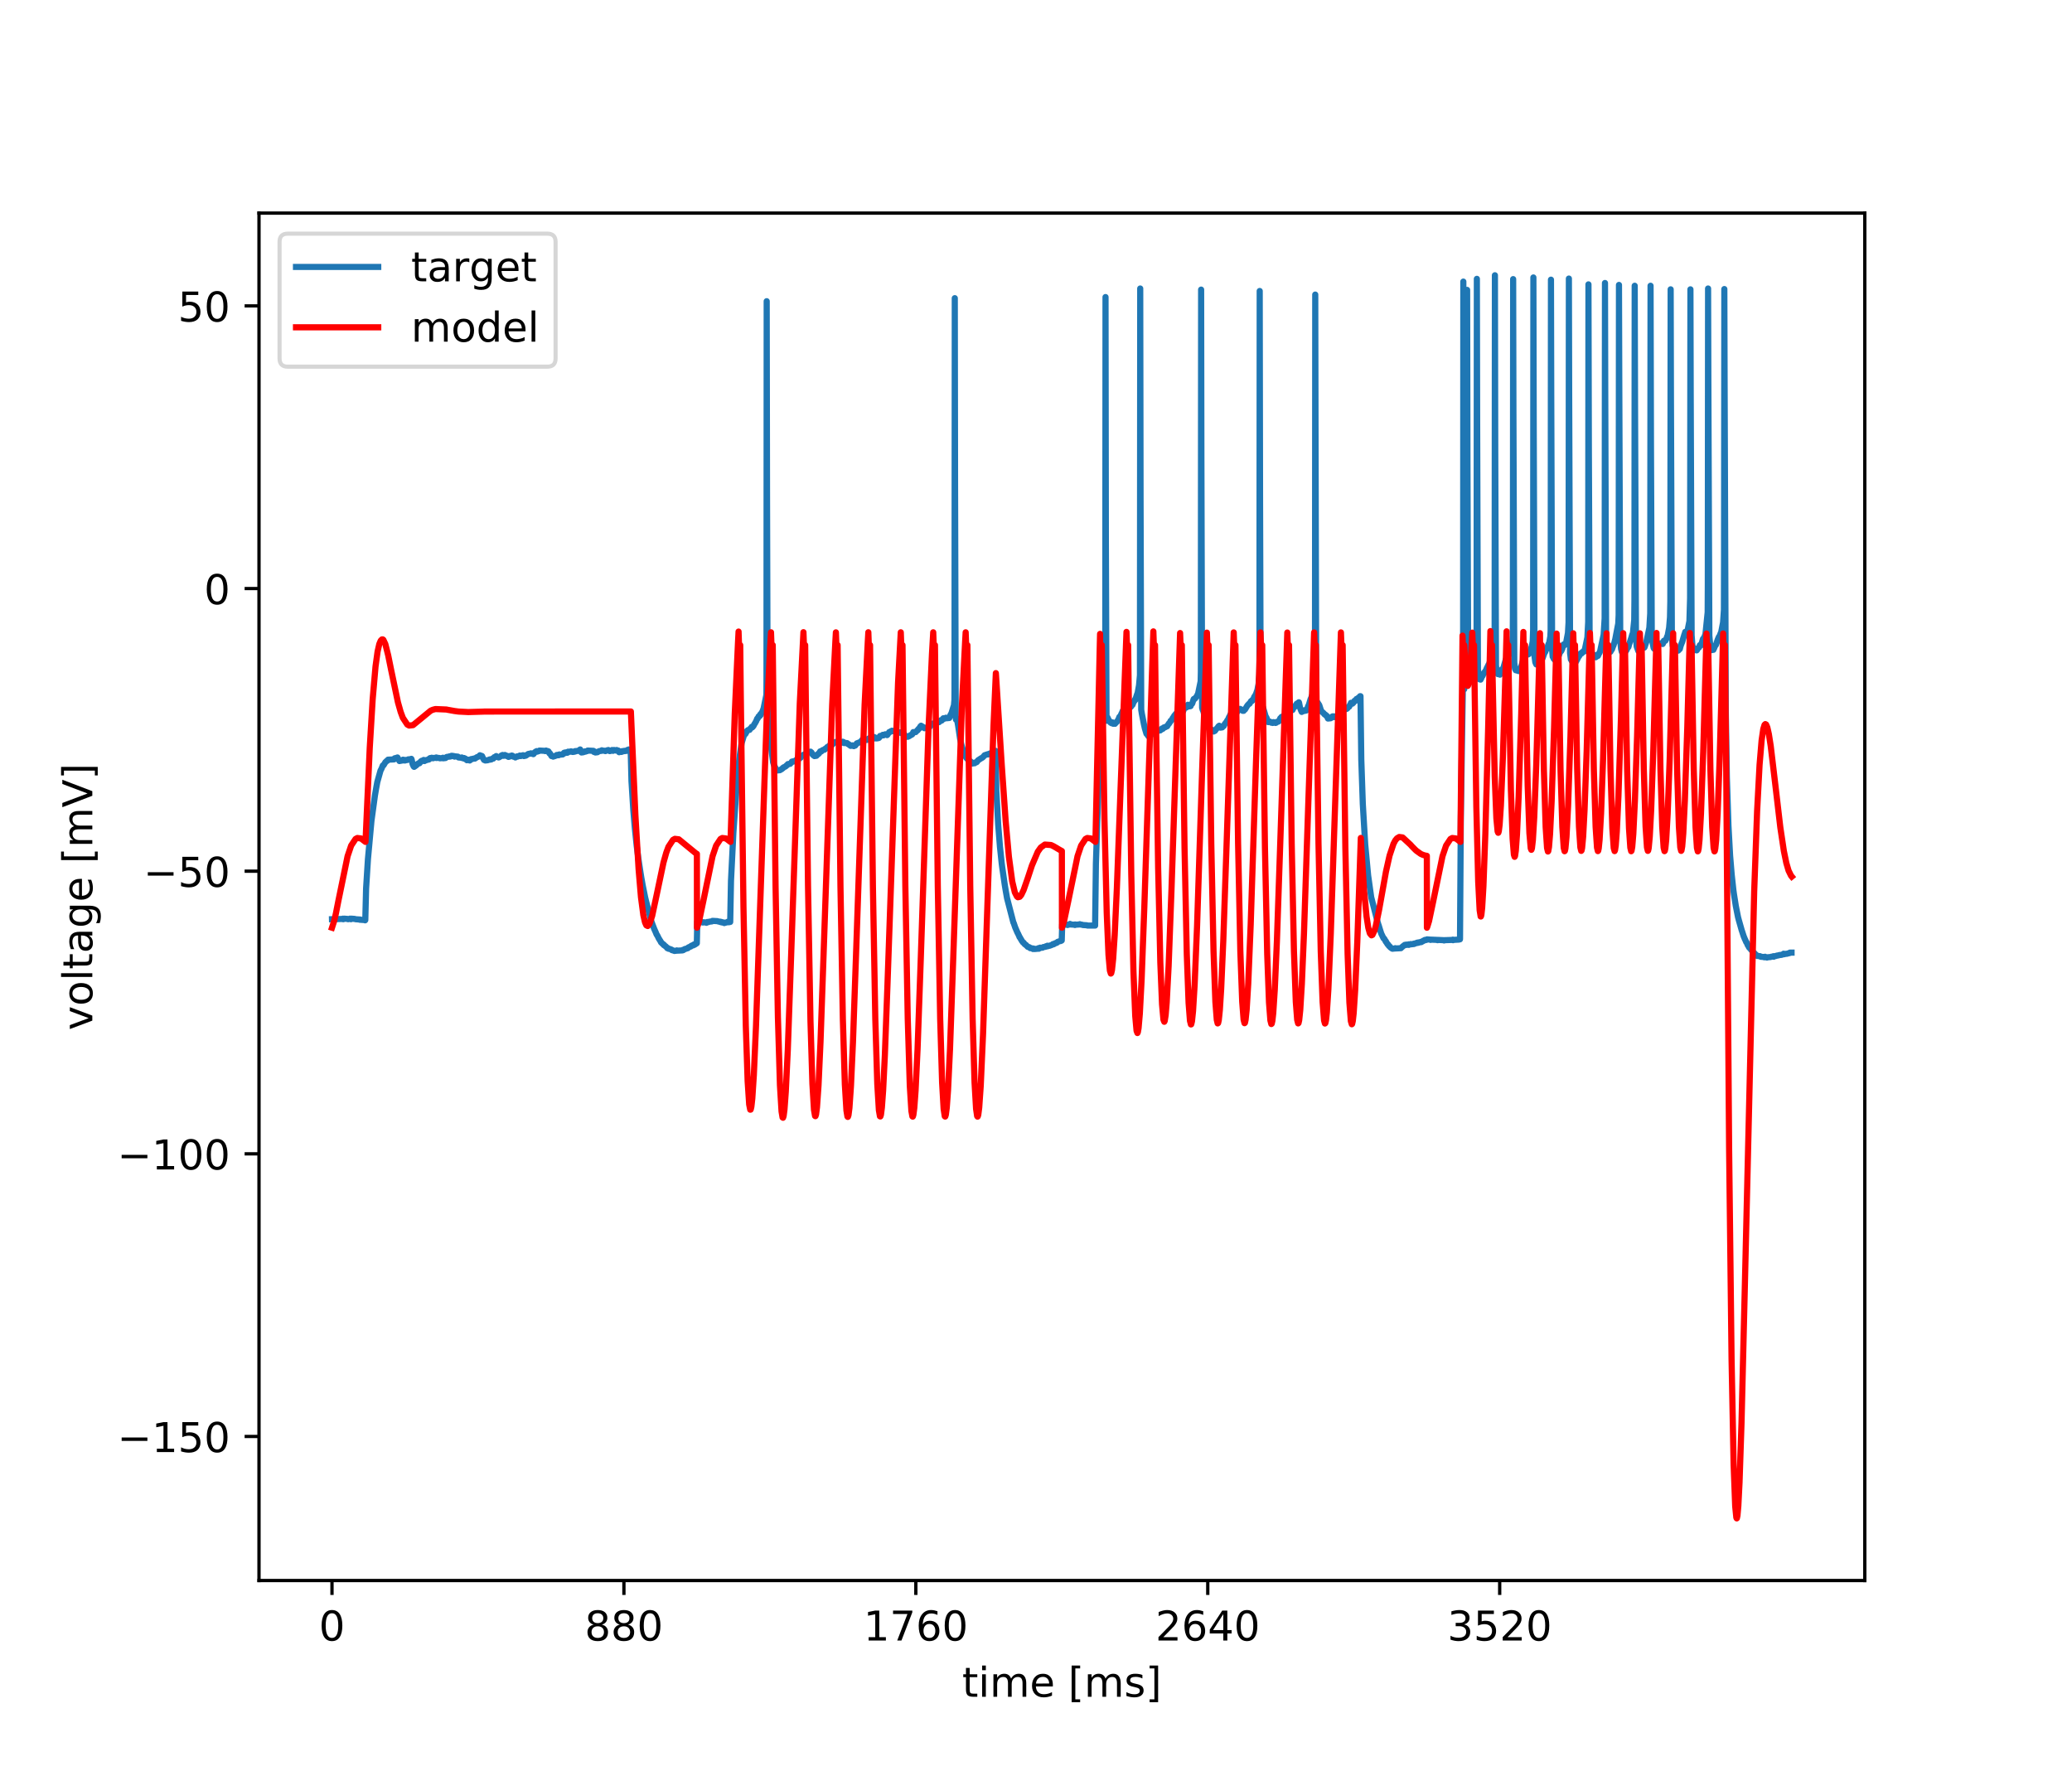 <?xml version="1.0" encoding="utf-8" standalone="no"?>
<!DOCTYPE svg PUBLIC "-//W3C//DTD SVG 1.1//EN"
  "http://www.w3.org/Graphics/SVG/1.1/DTD/svg11.dtd">
<!-- Created with matplotlib (https://matplotlib.org/) -->
<svg height="432pt" version="1.1" viewBox="0 0 504 432" width="504pt" xmlns="http://www.w3.org/2000/svg" xmlns:xlink="http://www.w3.org/1999/xlink">
 <defs>
  <style type="text/css">
*{stroke-linecap:butt;stroke-linejoin:round;}
  </style>
 </defs>
 <g id="figure_1">
  <g id="patch_1">
   <path d="M 0 432 
L 504 432 
L 504 0 
L 0 0 
z
" style="fill:#ffffff;"/>
  </g>
  <g id="axes_1">
   <g id="patch_2">
    <path d="M 63 384.48 
L 453.6 384.48 
L 453.6 51.84 
L 63 51.84 
z
" style="fill:#ffffff;"/>
   </g>
   <g id="matplotlib.axis_1">
    <g id="xtick_1">
     <g id="line2d_1">
      <defs>
       <path d="M 0 0 
L 0 3.5 
" id="m63d769abd4" style="stroke:#000000;stroke-width:0.8;"/>
      </defs>
      <g>
       <use style="stroke:#000000;stroke-width:0.8;" x="80.755" xlink:href="#m63d769abd4" y="384.48"/>
      </g>
     </g>
     <g id="text_1">
      <!-- 0 -->
      <defs>
       <path d="M 31.781 66.406 
Q 24.172 66.406 20.328 58.906 
Q 16.5 51.422 16.5 36.375 
Q 16.5 21.391 20.328 13.891 
Q 24.172 6.391 31.781 6.391 
Q 39.453 6.391 43.281 13.891 
Q 47.125 21.391 47.125 36.375 
Q 47.125 51.422 43.281 58.906 
Q 39.453 66.406 31.781 66.406 
z
M 31.781 74.219 
Q 44.047 74.219 50.516 64.516 
Q 56.984 54.828 56.984 36.375 
Q 56.984 17.969 50.516 8.266 
Q 44.047 -1.422 31.781 -1.422 
Q 19.531 -1.422 13.062 8.266 
Q 6.594 17.969 6.594 36.375 
Q 6.594 54.828 13.062 64.516 
Q 19.531 74.219 31.781 74.219 
z
" id="DejaVuSans-48"/>
      </defs>
      <g transform="translate(77.573 399.078)scale(0.1 -0.1)">
       <use xlink:href="#DejaVuSans-48"/>
      </g>
     </g>
    </g>
    <g id="xtick_2">
     <g id="line2d_2">
      <g>
       <use style="stroke:#000000;stroke-width:0.8;" x="151.763" xlink:href="#m63d769abd4" y="384.48"/>
      </g>
     </g>
     <g id="text_2">
      <!-- 880 -->
      <defs>
       <path d="M 31.781 34.625 
Q 24.75 34.625 20.719 30.859 
Q 16.703 27.094 16.703 20.516 
Q 16.703 13.922 20.719 10.156 
Q 24.75 6.391 31.781 6.391 
Q 38.812 6.391 42.859 10.172 
Q 46.922 13.969 46.922 20.516 
Q 46.922 27.094 42.891 30.859 
Q 38.875 34.625 31.781 34.625 
z
M 21.922 38.812 
Q 15.578 40.375 12.031 44.719 
Q 8.5 49.078 8.5 55.328 
Q 8.5 64.062 14.719 69.141 
Q 20.953 74.219 31.781 74.219 
Q 42.672 74.219 48.875 69.141 
Q 55.078 64.062 55.078 55.328 
Q 55.078 49.078 51.531 44.719 
Q 48 40.375 41.703 38.812 
Q 48.828 37.156 52.797 32.312 
Q 56.781 27.484 56.781 20.516 
Q 56.781 9.906 50.312 4.234 
Q 43.844 -1.422 31.781 -1.422 
Q 19.734 -1.422 13.25 4.234 
Q 6.781 9.906 6.781 20.516 
Q 6.781 27.484 10.781 32.312 
Q 14.797 37.156 21.922 38.812 
z
M 18.312 54.391 
Q 18.312 48.734 21.844 45.562 
Q 25.391 42.391 31.781 42.391 
Q 38.141 42.391 41.719 45.562 
Q 45.312 48.734 45.312 54.391 
Q 45.312 60.062 41.719 63.234 
Q 38.141 66.406 31.781 66.406 
Q 25.391 66.406 21.844 63.234 
Q 18.312 60.062 18.312 54.391 
z
" id="DejaVuSans-56"/>
      </defs>
      <g transform="translate(142.219 399.078)scale(0.1 -0.1)">
       <use xlink:href="#DejaVuSans-56"/>
       <use x="63.623" xlink:href="#DejaVuSans-56"/>
       <use x="127.246" xlink:href="#DejaVuSans-48"/>
      </g>
     </g>
    </g>
    <g id="xtick_3">
     <g id="line2d_3">
      <g>
       <use style="stroke:#000000;stroke-width:0.8;" x="222.772" xlink:href="#m63d769abd4" y="384.48"/>
      </g>
     </g>
     <g id="text_3">
      <!-- 1760 -->
      <defs>
       <path d="M 12.406 8.297 
L 28.516 8.297 
L 28.516 63.922 
L 10.984 60.406 
L 10.984 69.391 
L 28.422 72.906 
L 38.281 72.906 
L 38.281 8.297 
L 54.391 8.297 
L 54.391 0 
L 12.406 0 
z
" id="DejaVuSans-49"/>
       <path d="M 8.203 72.906 
L 55.078 72.906 
L 55.078 68.703 
L 28.609 0 
L 18.312 0 
L 43.219 64.594 
L 8.203 64.594 
z
" id="DejaVuSans-55"/>
       <path d="M 33.016 40.375 
Q 26.375 40.375 22.484 35.828 
Q 18.609 31.297 18.609 23.391 
Q 18.609 15.531 22.484 10.953 
Q 26.375 6.391 33.016 6.391 
Q 39.656 6.391 43.531 10.953 
Q 47.406 15.531 47.406 23.391 
Q 47.406 31.297 43.531 35.828 
Q 39.656 40.375 33.016 40.375 
z
M 52.594 71.297 
L 52.594 62.312 
Q 48.875 64.062 45.094 64.984 
Q 41.312 65.922 37.594 65.922 
Q 27.828 65.922 22.672 59.328 
Q 17.531 52.734 16.797 39.406 
Q 19.672 43.656 24.016 45.922 
Q 28.375 48.188 33.594 48.188 
Q 44.578 48.188 50.953 41.516 
Q 57.328 34.859 57.328 23.391 
Q 57.328 12.156 50.688 5.359 
Q 44.047 -1.422 33.016 -1.422 
Q 20.359 -1.422 13.672 8.266 
Q 6.984 17.969 6.984 36.375 
Q 6.984 53.656 15.188 63.938 
Q 23.391 74.219 37.203 74.219 
Q 40.922 74.219 44.703 73.484 
Q 48.484 72.75 52.594 71.297 
z
" id="DejaVuSans-54"/>
      </defs>
      <g transform="translate(210.047 399.078)scale(0.1 -0.1)">
       <use xlink:href="#DejaVuSans-49"/>
       <use x="63.623" xlink:href="#DejaVuSans-55"/>
       <use x="127.246" xlink:href="#DejaVuSans-54"/>
       <use x="190.869" xlink:href="#DejaVuSans-48"/>
      </g>
     </g>
    </g>
    <g id="xtick_4">
     <g id="line2d_4">
      <g>
       <use style="stroke:#000000;stroke-width:0.8;" x="293.78" xlink:href="#m63d769abd4" y="384.48"/>
      </g>
     </g>
     <g id="text_4">
      <!-- 2640 -->
      <defs>
       <path d="M 19.188 8.297 
L 53.609 8.297 
L 53.609 0 
L 7.328 0 
L 7.328 8.297 
Q 12.938 14.109 22.625 23.891 
Q 32.328 33.688 34.812 36.531 
Q 39.547 41.844 41.422 45.531 
Q 43.312 49.219 43.312 52.781 
Q 43.312 58.594 39.234 62.25 
Q 35.156 65.922 28.609 65.922 
Q 23.969 65.922 18.812 64.312 
Q 13.672 62.703 7.812 59.422 
L 7.812 69.391 
Q 13.766 71.781 18.938 73 
Q 24.125 74.219 28.422 74.219 
Q 39.75 74.219 46.484 68.547 
Q 53.219 62.891 53.219 53.422 
Q 53.219 48.922 51.531 44.891 
Q 49.859 40.875 45.406 35.406 
Q 44.188 33.984 37.641 27.219 
Q 31.109 20.453 19.188 8.297 
z
" id="DejaVuSans-50"/>
       <path d="M 37.797 64.312 
L 12.891 25.391 
L 37.797 25.391 
z
M 35.203 72.906 
L 47.609 72.906 
L 47.609 25.391 
L 58.016 25.391 
L 58.016 17.188 
L 47.609 17.188 
L 47.609 0 
L 37.797 0 
L 37.797 17.188 
L 4.891 17.188 
L 4.891 26.703 
z
" id="DejaVuSans-52"/>
      </defs>
      <g transform="translate(281.055 399.078)scale(0.1 -0.1)">
       <use xlink:href="#DejaVuSans-50"/>
       <use x="63.623" xlink:href="#DejaVuSans-54"/>
       <use x="127.246" xlink:href="#DejaVuSans-52"/>
       <use x="190.869" xlink:href="#DejaVuSans-48"/>
      </g>
     </g>
    </g>
    <g id="xtick_5">
     <g id="line2d_5">
      <g>
       <use style="stroke:#000000;stroke-width:0.8;" x="364.789" xlink:href="#m63d769abd4" y="384.48"/>
      </g>
     </g>
     <g id="text_5">
      <!-- 3520 -->
      <defs>
       <path d="M 40.578 39.312 
Q 47.656 37.797 51.625 33 
Q 55.609 28.219 55.609 21.188 
Q 55.609 10.406 48.188 4.484 
Q 40.766 -1.422 27.094 -1.422 
Q 22.516 -1.422 17.656 -0.516 
Q 12.797 0.391 7.625 2.203 
L 7.625 11.719 
Q 11.719 9.328 16.594 8.109 
Q 21.484 6.891 26.812 6.891 
Q 36.078 6.891 40.938 10.547 
Q 45.797 14.203 45.797 21.188 
Q 45.797 27.641 41.281 31.266 
Q 36.766 34.906 28.719 34.906 
L 20.219 34.906 
L 20.219 43.016 
L 29.109 43.016 
Q 36.375 43.016 40.234 45.922 
Q 44.094 48.828 44.094 54.297 
Q 44.094 59.906 40.109 62.906 
Q 36.141 65.922 28.719 65.922 
Q 24.656 65.922 20.016 65.031 
Q 15.375 64.156 9.812 62.312 
L 9.812 71.094 
Q 15.438 72.656 20.344 73.438 
Q 25.25 74.219 29.594 74.219 
Q 40.828 74.219 47.359 69.109 
Q 53.906 64.016 53.906 55.328 
Q 53.906 49.266 50.438 45.094 
Q 46.969 40.922 40.578 39.312 
z
" id="DejaVuSans-51"/>
       <path d="M 10.797 72.906 
L 49.516 72.906 
L 49.516 64.594 
L 19.828 64.594 
L 19.828 46.734 
Q 21.969 47.469 24.109 47.828 
Q 26.266 48.188 28.422 48.188 
Q 40.625 48.188 47.75 41.5 
Q 54.891 34.812 54.891 23.391 
Q 54.891 11.625 47.562 5.094 
Q 40.234 -1.422 26.906 -1.422 
Q 22.312 -1.422 17.547 -0.641 
Q 12.797 0.141 7.719 1.703 
L 7.719 11.625 
Q 12.109 9.234 16.797 8.062 
Q 21.484 6.891 26.703 6.891 
Q 35.156 6.891 40.078 11.328 
Q 45.016 15.766 45.016 23.391 
Q 45.016 31 40.078 35.438 
Q 35.156 39.891 26.703 39.891 
Q 22.75 39.891 18.812 39.016 
Q 14.891 38.141 10.797 36.281 
z
" id="DejaVuSans-53"/>
      </defs>
      <g transform="translate(352.064 399.078)scale(0.1 -0.1)">
       <use xlink:href="#DejaVuSans-51"/>
       <use x="63.623" xlink:href="#DejaVuSans-53"/>
       <use x="127.246" xlink:href="#DejaVuSans-50"/>
       <use x="190.869" xlink:href="#DejaVuSans-48"/>
      </g>
     </g>
    </g>
    <g id="text_6">
     <!-- time [ms] -->
     <defs>
      <path d="M 18.312 70.219 
L 18.312 54.688 
L 36.812 54.688 
L 36.812 47.703 
L 18.312 47.703 
L 18.312 18.016 
Q 18.312 11.328 20.141 9.422 
Q 21.969 7.516 27.594 7.516 
L 36.812 7.516 
L 36.812 0 
L 27.594 0 
Q 17.188 0 13.234 3.875 
Q 9.281 7.766 9.281 18.016 
L 9.281 47.703 
L 2.688 47.703 
L 2.688 54.688 
L 9.281 54.688 
L 9.281 70.219 
z
" id="DejaVuSans-116"/>
      <path d="M 9.422 54.688 
L 18.406 54.688 
L 18.406 0 
L 9.422 0 
z
M 9.422 75.984 
L 18.406 75.984 
L 18.406 64.594 
L 9.422 64.594 
z
" id="DejaVuSans-105"/>
      <path d="M 52 44.188 
Q 55.375 50.25 60.062 53.125 
Q 64.75 56 71.094 56 
Q 79.641 56 84.281 50.016 
Q 88.922 44.047 88.922 33.016 
L 88.922 0 
L 79.891 0 
L 79.891 32.719 
Q 79.891 40.578 77.094 44.375 
Q 74.312 48.188 68.609 48.188 
Q 61.625 48.188 57.562 43.547 
Q 53.516 38.922 53.516 30.906 
L 53.516 0 
L 44.484 0 
L 44.484 32.719 
Q 44.484 40.625 41.703 44.406 
Q 38.922 48.188 33.109 48.188 
Q 26.219 48.188 22.156 43.531 
Q 18.109 38.875 18.109 30.906 
L 18.109 0 
L 9.078 0 
L 9.078 54.688 
L 18.109 54.688 
L 18.109 46.188 
Q 21.188 51.219 25.484 53.609 
Q 29.781 56 35.688 56 
Q 41.656 56 45.828 52.969 
Q 50 49.953 52 44.188 
z
" id="DejaVuSans-109"/>
      <path d="M 56.203 29.594 
L 56.203 25.203 
L 14.891 25.203 
Q 15.484 15.922 20.484 11.062 
Q 25.484 6.203 34.422 6.203 
Q 39.594 6.203 44.453 7.469 
Q 49.312 8.734 54.109 11.281 
L 54.109 2.781 
Q 49.266 0.734 44.188 -0.344 
Q 39.109 -1.422 33.891 -1.422 
Q 20.797 -1.422 13.156 6.188 
Q 5.516 13.812 5.516 26.812 
Q 5.516 40.234 12.766 48.109 
Q 20.016 56 32.328 56 
Q 43.359 56 49.781 48.891 
Q 56.203 41.797 56.203 29.594 
z
M 47.219 32.234 
Q 47.125 39.594 43.094 43.984 
Q 39.062 48.391 32.422 48.391 
Q 24.906 48.391 20.391 44.141 
Q 15.875 39.891 15.188 32.172 
z
" id="DejaVuSans-101"/>
      <path id="DejaVuSans-32"/>
      <path d="M 8.594 75.984 
L 29.297 75.984 
L 29.297 69 
L 17.578 69 
L 17.578 -6.203 
L 29.297 -6.203 
L 29.297 -13.188 
L 8.594 -13.188 
z
" id="DejaVuSans-91"/>
      <path d="M 44.281 53.078 
L 44.281 44.578 
Q 40.484 46.531 36.375 47.5 
Q 32.281 48.484 27.875 48.484 
Q 21.188 48.484 17.844 46.438 
Q 14.5 44.391 14.5 40.281 
Q 14.5 37.156 16.891 35.375 
Q 19.281 33.594 26.516 31.984 
L 29.594 31.297 
Q 39.156 29.25 43.188 25.516 
Q 47.219 21.781 47.219 15.094 
Q 47.219 7.469 41.188 3.016 
Q 35.156 -1.422 24.609 -1.422 
Q 20.219 -1.422 15.453 -0.562 
Q 10.688 0.297 5.422 2 
L 5.422 11.281 
Q 10.406 8.688 15.234 7.391 
Q 20.062 6.109 24.812 6.109 
Q 31.156 6.109 34.562 8.281 
Q 37.984 10.453 37.984 14.406 
Q 37.984 18.062 35.516 20.016 
Q 33.062 21.969 24.703 23.781 
L 21.578 24.516 
Q 13.234 26.266 9.516 29.906 
Q 5.812 33.547 5.812 39.891 
Q 5.812 47.609 11.281 51.797 
Q 16.75 56 26.812 56 
Q 31.781 56 36.172 55.266 
Q 40.578 54.547 44.281 53.078 
z
" id="DejaVuSans-115"/>
      <path d="M 30.422 75.984 
L 30.422 -13.188 
L 9.719 -13.188 
L 9.719 -6.203 
L 21.391 -6.203 
L 21.391 69 
L 9.719 69 
L 9.719 75.984 
z
" id="DejaVuSans-93"/>
     </defs>
     <g transform="translate(234.038 412.757)scale(0.1 -0.1)">
      <use xlink:href="#DejaVuSans-116"/>
      <use x="39.209" xlink:href="#DejaVuSans-105"/>
      <use x="66.992" xlink:href="#DejaVuSans-109"/>
      <use x="164.404" xlink:href="#DejaVuSans-101"/>
      <use x="225.928" xlink:href="#DejaVuSans-32"/>
      <use x="257.715" xlink:href="#DejaVuSans-91"/>
      <use x="296.729" xlink:href="#DejaVuSans-109"/>
      <use x="394.141" xlink:href="#DejaVuSans-115"/>
      <use x="446.24" xlink:href="#DejaVuSans-93"/>
     </g>
    </g>
   </g>
   <g id="matplotlib.axis_2">
    <g id="ytick_1">
     <g id="line2d_6">
      <defs>
       <path d="M 0 0 
L -3.5 0 
" id="mafaff07e3c" style="stroke:#000000;stroke-width:0.8;"/>
      </defs>
      <g>
       <use style="stroke:#000000;stroke-width:0.8;" x="63" xlink:href="#mafaff07e3c" y="349.435"/>
      </g>
     </g>
     <g id="text_7">
      <!-- −150 -->
      <defs>
       <path d="M 10.594 35.5 
L 73.188 35.5 
L 73.188 27.203 
L 10.594 27.203 
z
" id="DejaVuSans-8722"/>
      </defs>
      <g transform="translate(28.533 353.234)scale(0.1 -0.1)">
       <use xlink:href="#DejaVuSans-8722"/>
       <use x="83.789" xlink:href="#DejaVuSans-49"/>
       <use x="147.412" xlink:href="#DejaVuSans-53"/>
       <use x="211.035" xlink:href="#DejaVuSans-48"/>
      </g>
     </g>
    </g>
    <g id="ytick_2">
     <g id="line2d_7">
      <g>
       <use style="stroke:#000000;stroke-width:0.8;" x="63" xlink:href="#mafaff07e3c" y="280.679"/>
      </g>
     </g>
     <g id="text_8">
      <!-- −100 -->
      <g transform="translate(28.533 284.478)scale(0.1 -0.1)">
       <use xlink:href="#DejaVuSans-8722"/>
       <use x="83.789" xlink:href="#DejaVuSans-49"/>
       <use x="147.412" xlink:href="#DejaVuSans-48"/>
       <use x="211.035" xlink:href="#DejaVuSans-48"/>
      </g>
     </g>
    </g>
    <g id="ytick_3">
     <g id="line2d_8">
      <g>
       <use style="stroke:#000000;stroke-width:0.8;" x="63" xlink:href="#mafaff07e3c" y="211.924"/>
      </g>
     </g>
     <g id="text_9">
      <!-- −50 -->
      <g transform="translate(34.895 215.723)scale(0.1 -0.1)">
       <use xlink:href="#DejaVuSans-8722"/>
       <use x="83.789" xlink:href="#DejaVuSans-53"/>
       <use x="147.412" xlink:href="#DejaVuSans-48"/>
      </g>
     </g>
    </g>
    <g id="ytick_4">
     <g id="line2d_9">
      <g>
       <use style="stroke:#000000;stroke-width:0.8;" x="63" xlink:href="#mafaff07e3c" y="143.168"/>
      </g>
     </g>
     <g id="text_10">
      <!-- 0 -->
      <g transform="translate(49.638 146.968)scale(0.1 -0.1)">
       <use xlink:href="#DejaVuSans-48"/>
      </g>
     </g>
    </g>
    <g id="ytick_5">
     <g id="line2d_10">
      <g>
       <use style="stroke:#000000;stroke-width:0.8;" x="63" xlink:href="#mafaff07e3c" y="74.413"/>
      </g>
     </g>
     <g id="text_11">
      <!-- 50 -->
      <g transform="translate(43.275 78.212)scale(0.1 -0.1)">
       <use xlink:href="#DejaVuSans-53"/>
       <use x="63.623" xlink:href="#DejaVuSans-48"/>
      </g>
     </g>
    </g>
    <g id="text_12">
     <!-- voltage [mV] -->
     <defs>
      <path d="M 2.984 54.688 
L 12.5 54.688 
L 29.594 8.797 
L 46.688 54.688 
L 56.203 54.688 
L 35.688 0 
L 23.484 0 
z
" id="DejaVuSans-118"/>
      <path d="M 30.609 48.391 
Q 23.391 48.391 19.188 42.75 
Q 14.984 37.109 14.984 27.297 
Q 14.984 17.484 19.156 11.844 
Q 23.344 6.203 30.609 6.203 
Q 37.797 6.203 41.984 11.859 
Q 46.188 17.531 46.188 27.297 
Q 46.188 37.016 41.984 42.703 
Q 37.797 48.391 30.609 48.391 
z
M 30.609 56 
Q 42.328 56 49.016 48.375 
Q 55.719 40.766 55.719 27.297 
Q 55.719 13.875 49.016 6.219 
Q 42.328 -1.422 30.609 -1.422 
Q 18.844 -1.422 12.172 6.219 
Q 5.516 13.875 5.516 27.297 
Q 5.516 40.766 12.172 48.375 
Q 18.844 56 30.609 56 
z
" id="DejaVuSans-111"/>
      <path d="M 9.422 75.984 
L 18.406 75.984 
L 18.406 0 
L 9.422 0 
z
" id="DejaVuSans-108"/>
      <path d="M 34.281 27.484 
Q 23.391 27.484 19.188 25 
Q 14.984 22.516 14.984 16.5 
Q 14.984 11.719 18.141 8.906 
Q 21.297 6.109 26.703 6.109 
Q 34.188 6.109 38.703 11.406 
Q 43.219 16.703 43.219 25.484 
L 43.219 27.484 
z
M 52.203 31.203 
L 52.203 0 
L 43.219 0 
L 43.219 8.297 
Q 40.141 3.328 35.547 0.953 
Q 30.953 -1.422 24.312 -1.422 
Q 15.922 -1.422 10.953 3.297 
Q 6 8.016 6 15.922 
Q 6 25.141 12.172 29.828 
Q 18.359 34.516 30.609 34.516 
L 43.219 34.516 
L 43.219 35.406 
Q 43.219 41.609 39.141 45 
Q 35.062 48.391 27.688 48.391 
Q 23 48.391 18.547 47.266 
Q 14.109 46.141 10.016 43.891 
L 10.016 52.203 
Q 14.938 54.109 19.578 55.047 
Q 24.219 56 28.609 56 
Q 40.484 56 46.344 49.844 
Q 52.203 43.703 52.203 31.203 
z
" id="DejaVuSans-97"/>
      <path d="M 45.406 27.984 
Q 45.406 37.75 41.375 43.109 
Q 37.359 48.484 30.078 48.484 
Q 22.859 48.484 18.828 43.109 
Q 14.797 37.75 14.797 27.984 
Q 14.797 18.266 18.828 12.891 
Q 22.859 7.516 30.078 7.516 
Q 37.359 7.516 41.375 12.891 
Q 45.406 18.266 45.406 27.984 
z
M 54.391 6.781 
Q 54.391 -7.172 48.188 -13.984 
Q 42 -20.797 29.203 -20.797 
Q 24.469 -20.797 20.266 -20.094 
Q 16.062 -19.391 12.109 -17.922 
L 12.109 -9.188 
Q 16.062 -11.328 19.922 -12.344 
Q 23.781 -13.375 27.781 -13.375 
Q 36.625 -13.375 41.016 -8.766 
Q 45.406 -4.156 45.406 5.172 
L 45.406 9.625 
Q 42.625 4.781 38.281 2.391 
Q 33.938 0 27.875 0 
Q 17.828 0 11.672 7.656 
Q 5.516 15.328 5.516 27.984 
Q 5.516 40.672 11.672 48.328 
Q 17.828 56 27.875 56 
Q 33.938 56 38.281 53.609 
Q 42.625 51.219 45.406 46.391 
L 45.406 54.688 
L 54.391 54.688 
z
" id="DejaVuSans-103"/>
      <path d="M 28.609 0 
L 0.781 72.906 
L 11.078 72.906 
L 34.188 11.531 
L 57.328 72.906 
L 67.578 72.906 
L 39.797 0 
z
" id="DejaVuSans-86"/>
     </defs>
     <g transform="translate(22.453 250.624)rotate(-90)scale(0.1 -0.1)">
      <use xlink:href="#DejaVuSans-118"/>
      <use x="59.18" xlink:href="#DejaVuSans-111"/>
      <use x="120.361" xlink:href="#DejaVuSans-108"/>
      <use x="148.145" xlink:href="#DejaVuSans-116"/>
      <use x="187.354" xlink:href="#DejaVuSans-97"/>
      <use x="248.633" xlink:href="#DejaVuSans-103"/>
      <use x="312.109" xlink:href="#DejaVuSans-101"/>
      <use x="373.633" xlink:href="#DejaVuSans-32"/>
      <use x="405.42" xlink:href="#DejaVuSans-91"/>
      <use x="444.434" xlink:href="#DejaVuSans-109"/>
      <use x="541.846" xlink:href="#DejaVuSans-86"/>
      <use x="610.254" xlink:href="#DejaVuSans-93"/>
     </g>
    </g>
   </g>
   <g id="line2d_11">
    <path clip-path="url(#pae08850f7a)" d="M 80.755 223.607 
L 83.385 223.54 
L 83.417 223.473 
L 83.466 223.607 
L 83.498 223.54 
L 83.514 223.607 
L 83.595 223.54 
L 83.724 223.473 
L 84.547 223.54 
L 84.676 223.607 
L 84.967 223.54 
L 85.096 223.473 
L 85.176 223.54 
L 85.209 223.473 
L 85.338 223.54 
L 85.354 223.607 
L 85.402 223.473 
L 85.435 223.473 
L 86.322 223.54 
L 86.451 223.607 
L 87.42 223.674 
L 87.533 223.741 
L 87.581 223.674 
L 87.646 223.741 
L 88.695 223.808 
L 88.808 223.875 
L 88.856 223.808 
L 89.05 216.154 
L 89.502 208.969 
L 90.357 199.636 
L 91.196 193.526 
L 91.47 191.915 
L 91.777 190.236 
L 92.552 187.483 
L 92.584 187.416 
L 92.794 187.013 
L 92.826 186.946 
L 93.116 186.208 
L 93.31 186.141 
L 93.504 185.805 
L 93.552 185.738 
L 93.746 185.402 
L 93.859 185.335 
L 94.02 185.133 
L 94.214 185.066 
L 94.391 184.798 
L 95.844 184.731 
L 95.989 184.462 
L 96.005 184.529 
L 96.118 184.462 
L 96.247 184.395 
L 96.554 184.328 
L 96.683 184.261 
L 96.893 184.663 
L 96.957 184.731 
L 97.167 185.133 
L 97.393 185.066 
L 97.425 184.999 
L 97.506 185.066 
L 97.845 184.999 
L 97.99 184.865 
L 98.006 184.932 
L 98.039 184.798 
L 98.103 184.865 
L 98.265 184.932 
L 98.297 184.999 
L 98.361 184.865 
L 98.507 184.932 
L 98.539 184.999 
L 98.571 184.865 
L 98.62 184.932 
L 99.12 184.865 
L 99.265 184.731 
L 99.959 184.663 
L 100.056 184.596 
L 100.072 184.663 
L 100.121 184.731 
L 100.363 185.872 
L 100.605 186.409 
L 100.653 186.476 
L 100.734 186.543 
L 100.766 186.476 
L 100.944 186.409 
L 101.057 186.208 
L 101.089 186.275 
L 101.218 186.208 
L 101.395 185.939 
L 101.428 186.006 
L 101.508 185.939 
L 101.557 185.872 
L 101.702 185.738 
L 101.831 185.671 
L 101.96 185.603 
L 102.041 185.671 
L 102.073 185.603 
L 102.154 185.536 
L 102.331 185.268 
L 102.348 185.335 
L 102.38 185.201 
L 102.428 185.268 
L 102.59 185.066 
L 102.719 185.133 
L 102.993 185.066 
L 103.058 184.865 
L 103.122 184.999 
L 103.235 185.066 
L 103.251 185.133 
L 103.332 184.999 
L 103.348 185.066 
L 103.461 184.932 
L 103.477 184.999 
L 103.687 184.932 
L 103.816 184.865 
L 104.091 184.798 
L 104.187 184.731 
L 104.203 184.798 
L 104.381 184.731 
L 104.526 184.462 
L 104.542 184.529 
L 104.639 184.462 
L 104.688 184.395 
L 104.752 184.462 
L 104.897 184.395 
L 105.027 184.328 
L 105.236 184.395 
L 105.317 184.462 
L 105.349 184.395 
L 106.108 184.328 
L 106.124 184.261 
L 106.172 184.395 
L 106.221 184.328 
L 106.882 184.395 
L 107.012 184.462 
L 107.705 184.395 
L 107.738 184.328 
L 107.786 184.462 
L 107.802 184.462 
L 108.383 184.395 
L 108.529 184.261 
L 108.577 184.193 
L 108.706 184.126 
L 109.255 184.059 
L 109.335 183.992 
L 109.368 184.059 
L 109.691 183.992 
L 109.82 183.858 
L 109.916 183.925 
L 109.933 183.858 
L 110.417 183.925 
L 110.562 184.059 
L 110.691 183.992 
L 111.369 184.059 
L 111.53 184.261 
L 112.256 184.328 
L 112.321 184.261 
L 112.386 184.395 
L 112.821 184.462 
L 112.837 184.529 
L 112.87 184.395 
L 112.934 184.462 
L 113.176 184.529 
L 113.338 184.731 
L 113.435 184.798 
L 113.58 184.932 
L 113.79 184.865 
L 113.87 184.798 
L 113.903 184.865 
L 114.161 184.932 
L 114.258 184.999 
L 114.274 184.932 
L 114.387 184.798 
L 114.403 184.865 
L 114.484 184.798 
L 114.58 184.663 
L 114.613 184.731 
L 114.806 184.663 
L 114.935 184.596 
L 115.355 184.529 
L 115.484 184.462 
L 115.533 184.529 
L 115.581 184.462 
L 115.71 184.395 
L 115.839 184.328 
L 115.984 184.193 
L 116.21 184.126 
L 116.339 184.059 
L 116.485 183.992 
L 116.63 183.858 
L 116.711 183.791 
L 116.743 183.723 
L 116.824 183.791 
L 117.017 183.858 
L 117.033 183.925 
L 117.13 183.858 
L 117.259 183.925 
L 117.501 184.462 
L 117.55 184.529 
L 117.744 184.865 
L 117.921 184.932 
L 118.05 184.999 
L 118.647 184.932 
L 118.776 184.865 
L 119.051 184.798 
L 119.131 184.731 
L 119.164 184.798 
L 119.519 184.731 
L 119.664 184.596 
L 119.809 184.529 
L 119.938 184.462 
L 120.003 184.529 
L 120.051 184.462 
L 120.229 184.193 
L 120.439 184.126 
L 120.568 184.059 
L 120.665 183.992 
L 120.697 183.925 
L 120.745 184.059 
L 120.761 184.059 
L 120.858 184.126 
L 120.874 184.059 
L 121.116 184.126 
L 121.262 184.261 
L 121.471 184.193 
L 121.617 184.059 
L 121.778 183.992 
L 121.939 183.791 
L 122.117 183.723 
L 122.246 183.656 
L 122.407 183.858 
L 122.424 183.791 
L 122.52 183.858 
L 122.698 183.791 
L 122.811 183.656 
L 122.827 183.723 
L 123.134 183.791 
L 123.279 183.925 
L 123.553 183.992 
L 123.682 184.126 
L 123.844 183.925 
L 123.924 183.992 
L 123.941 184.059 
L 124.005 183.925 
L 124.021 183.925 
L 124.36 183.858 
L 124.489 183.791 
L 124.683 183.858 
L 124.844 184.059 
L 125.28 184.126 
L 125.361 184.261 
L 125.393 184.193 
L 125.522 184.126 
L 125.764 184.059 
L 125.78 183.992 
L 125.877 184.059 
L 126.039 183.992 
L 126.168 183.925 
L 126.329 183.858 
L 126.458 183.791 
L 126.587 183.858 
L 126.652 183.925 
L 126.7 183.858 
L 127.136 183.791 
L 127.152 183.723 
L 127.233 183.791 
L 127.249 183.858 
L 127.297 183.723 
L 127.33 183.723 
L 127.394 183.791 
L 127.443 183.925 
L 127.507 183.858 
L 127.636 183.791 
L 127.765 183.858 
L 127.975 183.791 
L 128.12 183.656 
L 128.217 183.589 
L 128.346 183.522 
L 128.411 183.455 
L 128.54 183.388 
L 129.089 183.32 
L 129.137 183.253 
L 129.202 183.32 
L 129.605 183.388 
L 129.734 183.455 
L 129.831 183.388 
L 130.025 183.052 
L 130.138 182.985 
L 130.283 182.85 
L 130.525 182.783 
L 130.541 182.716 
L 130.59 182.85 
L 130.622 182.783 
L 130.67 182.85 
L 130.735 182.783 
L 131.074 182.716 
L 131.219 182.582 
L 132.478 182.649 
L 132.607 182.716 
L 132.768 182.649 
L 132.817 182.582 
L 132.881 182.649 
L 133.269 182.716 
L 133.398 182.783 
L 133.414 182.783 
L 133.559 183.119 
L 133.591 183.052 
L 133.64 183.253 
L 133.656 183.186 
L 133.769 183.253 
L 133.963 183.589 
L 133.995 183.656 
L 134.156 183.925 
L 134.285 183.858 
L 134.431 183.925 
L 134.56 184.059 
L 134.689 183.992 
L 134.979 183.925 
L 135.108 183.858 
L 135.334 183.791 
L 135.415 183.656 
L 135.463 183.723 
L 135.818 183.656 
L 135.835 183.589 
L 135.867 183.723 
L 135.931 183.656 
L 136.044 183.589 
L 136.06 183.522 
L 136.157 183.589 
L 136.884 183.522 
L 137.061 183.253 
L 137.174 183.186 
L 137.206 183.119 
L 137.239 183.253 
L 137.271 183.253 
L 137.368 183.186 
L 137.432 183.052 
L 137.481 183.186 
L 137.69 183.119 
L 137.836 182.985 
L 137.981 183.119 
L 138.11 183.052 
L 138.207 182.85 
L 138.255 182.918 
L 138.707 182.85 
L 138.836 182.783 
L 138.901 182.85 
L 138.949 182.783 
L 139.127 182.85 
L 139.256 182.918 
L 139.304 182.85 
L 139.369 182.918 
L 139.772 182.85 
L 139.901 182.716 
L 139.998 182.783 
L 140.014 182.716 
L 140.757 182.649 
L 140.918 182.448 
L 141.047 182.38 
L 141.128 182.313 
L 141.16 182.38 
L 141.435 183.052 
L 141.903 182.985 
L 142.032 182.918 
L 142.145 182.85 
L 142.274 182.783 
L 142.387 182.85 
L 142.516 182.783 
L 142.806 182.716 
L 142.952 182.582 
L 144.339 182.649 
L 144.469 182.918 
L 144.485 182.85 
L 144.582 182.783 
L 144.598 182.85 
L 144.678 182.918 
L 144.824 183.052 
L 145.34 182.985 
L 145.485 182.85 
L 145.647 182.783 
L 145.776 182.716 
L 146.308 182.649 
L 146.389 182.515 
L 146.437 182.582 
L 147.244 182.649 
L 147.26 182.716 
L 147.357 182.649 
L 147.551 182.582 
L 147.68 182.515 
L 147.809 182.582 
L 147.938 182.515 
L 147.971 182.448 
L 148.051 182.515 
L 148.18 182.582 
L 148.326 182.716 
L 148.374 182.649 
L 148.503 182.582 
L 148.632 182.649 
L 148.858 182.582 
L 148.89 182.448 
L 148.987 182.515 
L 149.1 182.582 
L 149.116 182.649 
L 149.165 182.515 
L 149.213 182.582 
L 149.358 182.448 
L 149.697 182.515 
L 149.826 182.582 
L 149.972 182.582 
L 150.004 182.448 
L 150.085 182.515 
L 150.407 182.582 
L 150.601 182.985 
L 150.762 182.783 
L 151.085 182.85 
L 151.15 182.918 
L 151.198 182.85 
L 151.327 182.783 
L 151.343 182.85 
L 151.376 182.716 
L 151.44 182.783 
L 151.811 182.716 
L 151.844 182.649 
L 151.924 182.716 
L 152.425 182.649 
L 152.586 182.448 
L 152.909 182.38 
L 152.941 182.313 
L 153.006 182.448 
L 153.054 182.38 
L 153.07 182.313 
L 153.151 182.448 
L 153.328 182.38 
L 153.361 182.313 
L 153.409 182.38 
L 153.603 190.035 
L 154.055 197.152 
L 154.426 201.517 
L 154.862 205.679 
L 154.991 206.687 
L 155.265 208.768 
L 155.765 212.058 
L 155.991 213.468 
L 156.314 215.281 
L 156.927 218.303 
L 157.137 219.175 
L 158.46 224.211 
L 158.493 224.278 
L 158.815 225.151 
L 158.848 225.218 
L 159.154 226.024 
L 159.187 226.091 
L 159.429 226.628 
L 159.461 226.696 
L 159.735 227.367 
L 159.816 227.434 
L 160.026 227.837 
L 160.058 227.904 
L 160.284 228.374 
L 160.349 228.441 
L 160.542 228.777 
L 160.607 228.844 
L 160.8 229.247 
L 160.817 229.18 
L 160.865 229.314 
L 160.897 229.314 
L 160.978 229.381 
L 161.139 229.583 
L 161.301 229.65 
L 161.478 229.918 
L 161.527 229.851 
L 161.591 229.918 
L 161.753 230.12 
L 161.898 230.187 
L 162.043 230.321 
L 162.092 230.388 
L 162.237 230.523 
L 162.285 230.59 
L 162.317 230.657 
L 162.398 230.59 
L 162.463 230.657 
L 162.608 230.791 
L 162.995 230.858 
L 163.124 230.926 
L 163.318 230.993 
L 163.431 231.127 
L 163.447 231.06 
L 163.528 231.127 
L 163.657 231.194 
L 163.931 231.261 
L 164.06 231.328 
L 164.545 231.261 
L 164.625 231.194 
L 164.658 231.261 
L 165.997 231.194 
L 166.126 231.06 
L 166.207 231.127 
L 166.239 231.06 
L 166.433 230.993 
L 166.578 230.858 
L 166.901 230.791 
L 167.03 230.724 
L 167.304 230.657 
L 167.466 230.456 
L 167.659 230.388 
L 167.788 230.321 
L 168.014 230.254 
L 168.176 230.053 
L 168.192 230.12 
L 168.289 230.053 
L 168.45 229.986 
L 168.563 229.918 
L 168.579 229.986 
L 168.628 229.851 
L 168.66 229.851 
L 168.837 229.784 
L 168.853 229.717 
L 168.886 229.851 
L 168.95 229.784 
L 169.128 229.717 
L 169.273 229.583 
L 169.418 229.516 
L 169.499 229.448 
L 169.612 224.211 
L 169.709 224.278 
L 169.725 224.345 
L 169.822 224.278 
L 170.951 224.345 
L 170.968 224.413 
L 171.064 224.345 
L 171.791 224.413 
L 171.823 224.48 
L 171.904 224.413 
L 172.049 224.278 
L 172.178 224.345 
L 172.388 224.278 
L 172.517 224.211 
L 173.162 224.144 
L 173.308 224.01 
L 174.518 224.077 
L 174.647 224.144 
L 175.115 224.211 
L 175.147 224.278 
L 175.228 224.211 
L 175.39 224.278 
L 175.406 224.345 
L 175.502 224.278 
L 175.615 224.345 
L 175.712 224.413 
L 175.728 224.345 
L 175.954 224.413 
L 176.083 224.48 
L 176.1 224.413 
L 176.18 224.547 
L 176.196 224.48 
L 176.664 224.413 
L 176.794 224.345 
L 176.939 224.278 
L 177.019 224.345 
L 177.068 224.211 
L 177.213 224.278 
L 177.294 224.345 
L 177.326 224.278 
L 177.617 224.278 
L 177.81 214.274 
L 178.391 202.524 
L 179.15 191.713 
L 179.828 184.596 
L 180.392 180.769 
L 180.925 179.023 
L 180.957 178.956 
L 181.151 178.62 
L 181.312 178.553 
L 181.522 178.15 
L 181.538 178.15 
L 181.683 177.815 
L 181.764 177.748 
L 181.909 177.613 
L 182.329 177.546 
L 182.523 177.21 
L 182.668 177.143 
L 182.862 176.808 
L 182.926 176.875 
L 182.975 176.942 
L 183.039 176.875 
L 183.104 176.808 
L 183.265 176.606 
L 183.313 176.539 
L 183.539 176.069 
L 183.62 176.002 
L 183.83 175.599 
L 183.894 175.532 
L 184.185 174.793 
L 184.233 174.86 
L 184.298 174.793 
L 184.54 174.256 
L 184.814 174.189 
L 184.927 173.786 
L 184.992 173.92 
L 185.072 173.853 
L 185.25 173.383 
L 185.282 173.45 
L 185.347 173.383 
L 185.67 172.51 
L 185.718 172.443 
L 186.412 169.086 
L 186.428 168.683 
L 186.444 164.52 
L 186.493 73.272 
L 186.573 121.011 
L 186.735 175.263 
L 186.945 177.009 
L 188.058 185.469 
L 188.074 185.469 
L 188.252 186.073 
L 188.478 186.543 
L 188.526 186.611 
L 188.752 187.081 
L 188.8 187.148 
L 188.962 187.349 
L 189.026 187.282 
L 189.059 187.349 
L 189.188 187.416 
L 189.72 187.349 
L 189.866 187.215 
L 190.091 187.148 
L 190.237 187.013 
L 190.285 186.946 
L 190.414 186.812 
L 190.43 186.879 
L 190.495 186.745 
L 190.511 186.745 
L 190.592 186.678 
L 190.721 186.611 
L 190.898 186.543 
L 191.028 186.476 
L 191.14 186.409 
L 191.302 186.208 
L 191.463 186.141 
L 191.641 185.872 
L 192.206 185.805 
L 192.367 185.603 
L 192.464 185.536 
L 192.625 185.268 
L 192.754 185.335 
L 192.835 185.268 
L 192.9 185.201 
L 192.948 185.268 
L 193.238 185.201 
L 193.384 185.066 
L 193.513 184.999 
L 193.658 184.865 
L 193.787 184.932 
L 193.965 184.663 
L 194.013 184.731 
L 194.062 184.596 
L 194.449 184.529 
L 194.594 184.395 
L 194.723 184.328 
L 194.901 184.059 
L 194.981 183.992 
L 195.127 183.858 
L 195.272 183.791 
L 195.353 183.656 
L 195.401 183.723 
L 195.466 183.656 
L 195.611 183.522 
L 195.885 183.455 
L 196.014 183.388 
L 196.095 183.32 
L 196.256 183.052 
L 196.353 183.119 
L 196.369 183.052 
L 196.708 182.985 
L 196.837 182.918 
L 196.95 182.985 
L 196.983 182.918 
L 197.063 182.985 
L 197.144 182.918 
L 197.16 182.85 
L 197.225 182.985 
L 197.241 182.985 
L 197.402 183.052 
L 197.58 183.455 
L 197.596 183.388 
L 197.644 183.455 
L 197.822 183.723 
L 197.854 183.656 
L 197.935 183.723 
L 197.967 183.791 
L 198.112 183.925 
L 198.467 183.858 
L 198.483 183.791 
L 198.58 183.858 
L 198.645 183.791 
L 198.822 183.522 
L 199.032 183.455 
L 199.21 183.186 
L 199.242 183.253 
L 199.306 183.119 
L 199.5 182.783 
L 199.629 182.85 
L 199.791 182.783 
L 199.952 182.582 
L 200.033 182.515 
L 200.162 182.448 
L 200.533 182.38 
L 200.662 182.179 
L 200.678 182.246 
L 200.807 182.179 
L 200.969 181.978 
L 201.066 181.91 
L 201.227 181.709 
L 201.372 181.642 
L 201.501 181.575 
L 201.647 181.508 
L 201.808 181.306 
L 201.856 181.373 
L 201.985 181.44 
L 202.147 181.239 
L 202.276 181.306 
L 202.357 181.239 
L 202.518 181.038 
L 202.583 180.97 
L 202.728 180.769 
L 202.744 180.836 
L 202.776 180.702 
L 202.825 180.702 
L 203.034 180.635 
L 203.18 180.5 
L 203.551 180.568 
L 203.68 180.635 
L 203.777 180.702 
L 203.906 180.769 
L 204.632 180.702 
L 204.777 180.568 
L 204.858 180.5 
L 204.987 180.433 
L 205.116 180.568 
L 205.165 180.5 
L 205.197 180.635 
L 205.229 180.568 
L 205.358 180.769 
L 205.374 180.702 
L 206.052 180.769 
L 206.214 180.97 
L 206.456 181.038 
L 206.617 181.239 
L 206.762 181.306 
L 206.908 181.44 
L 207.343 181.373 
L 207.359 181.306 
L 207.456 181.373 
L 207.472 181.44 
L 207.569 181.373 
L 207.666 181.44 
L 207.682 181.508 
L 207.779 181.44 
L 208.021 181.373 
L 208.183 181.172 
L 208.231 181.105 
L 208.408 180.836 
L 208.602 180.769 
L 208.731 180.702 
L 208.989 180.635 
L 209.119 180.568 
L 209.215 180.5 
L 209.361 180.366 
L 209.538 180.299 
L 209.732 179.963 
L 210.038 179.896 
L 210.184 179.762 
L 210.232 179.829 
L 210.393 180.03 
L 211.055 179.963 
L 211.233 179.695 
L 211.297 179.762 
L 211.329 179.695 
L 211.475 179.56 
L 211.652 179.493 
L 211.749 179.426 
L 211.765 179.493 
L 211.814 179.426 
L 211.959 179.292 
L 212.023 179.225 
L 212.04 179.158 
L 212.088 179.292 
L 212.12 179.292 
L 212.217 179.359 
L 212.362 179.493 
L 212.411 179.426 
L 212.475 179.292 
L 212.524 179.426 
L 212.588 179.359 
L 212.637 179.292 
L 212.685 179.359 
L 212.863 179.628 
L 213.185 179.56 
L 213.218 179.493 
L 213.266 179.628 
L 213.282 179.628 
L 213.557 179.56 
L 213.653 179.493 
L 213.67 179.56 
L 213.815 179.493 
L 214.008 179.158 
L 214.057 179.09 
L 214.073 179.023 
L 214.17 179.09 
L 214.283 179.023 
L 214.412 178.956 
L 214.589 178.889 
L 214.735 178.755 
L 214.848 178.822 
L 214.88 178.889 
L 214.928 178.755 
L 214.944 178.755 
L 215.203 178.688 
L 215.332 178.62 
L 215.461 178.688 
L 215.751 178.755 
L 215.768 178.822 
L 215.864 178.755 
L 216.058 178.419 
L 216.139 178.352 
L 216.3 178.083 
L 216.381 178.15 
L 216.413 178.083 
L 216.542 178.016 
L 216.687 177.882 
L 216.929 177.815 
L 216.978 177.748 
L 217.026 177.815 
L 217.042 177.882 
L 217.139 177.815 
L 217.704 177.882 
L 217.833 177.949 
L 217.849 177.882 
L 217.946 177.949 
L 218.204 177.949 
L 218.35 178.285 
L 218.656 178.218 
L 218.785 178.15 
L 218.963 178.218 
L 219.027 178.15 
L 219.076 178.285 
L 219.205 178.218 
L 219.415 178.285 
L 219.576 178.486 
L 219.915 178.553 
L 220.157 179.09 
L 220.27 179.158 
L 220.351 179.292 
L 220.399 179.225 
L 220.496 179.158 
L 220.625 179.09 
L 220.819 179.158 
L 220.835 179.225 
L 220.932 179.158 
L 221.125 179.09 
L 221.255 179.023 
L 221.319 178.956 
L 221.464 178.822 
L 221.723 178.755 
L 221.868 178.62 
L 221.9 178.62 
L 222.029 178.352 
L 222.078 178.285 
L 222.158 178.083 
L 222.223 178.15 
L 222.739 178.083 
L 222.901 177.882 
L 223.014 177.815 
L 223.159 177.613 
L 223.175 177.68 
L 223.24 177.546 
L 223.256 177.613 
L 223.449 177.278 
L 223.627 177.21 
L 223.853 176.74 
L 223.982 176.673 
L 224.046 176.539 
L 224.095 176.606 
L 224.272 176.875 
L 224.321 176.808 
L 224.385 176.74 
L 224.434 176.808 
L 224.514 176.942 
L 224.563 176.875 
L 224.692 176.942 
L 224.853 177.143 
L 225.128 177.076 
L 225.257 177.009 
L 225.289 177.076 
L 225.305 177.143 
L 225.354 177.009 
L 225.386 177.009 
L 225.547 177.076 
L 225.693 177.21 
L 225.741 177.143 
L 225.886 177.009 
L 226.064 176.942 
L 226.338 176.27 
L 226.548 176.338 
L 226.58 176.405 
L 226.629 176.27 
L 226.645 176.27 
L 226.725 176.203 
L 226.871 176.069 
L 226.887 176.136 
L 226.968 176.002 
L 226.984 176.069 
L 227.064 176.136 
L 227.097 176.203 
L 227.161 176.069 
L 227.403 176.069 
L 227.532 175.8 
L 227.661 175.733 
L 227.678 175.666 
L 227.758 175.733 
L 227.855 175.868 
L 227.887 175.8 
L 228.049 175.733 
L 228.097 175.666 
L 228.162 175.733 
L 228.42 175.666 
L 228.597 175.398 
L 228.823 175.33 
L 228.872 175.196 
L 228.936 175.33 
L 229.082 175.263 
L 229.259 174.995 
L 229.308 174.928 
L 229.469 174.726 
L 229.63 174.793 
L 229.646 174.86 
L 229.711 174.726 
L 229.727 174.726 
L 230.082 174.659 
L 230.098 174.592 
L 230.163 174.726 
L 230.179 174.726 
L 230.905 174.659 
L 231.196 173.92 
L 231.228 173.853 
L 231.422 173.517 
L 231.454 173.45 
L 231.954 171.839 
L 231.97 171.906 
L 232.035 171.705 
L 232.164 170.227 
L 232.18 167.743 
L 232.245 72.533 
L 232.309 117.117 
L 232.471 174.525 
L 232.535 175.062 
L 232.6 174.928 
L 232.745 174.726 
L 233.052 176.472 
L 233.552 179.829 
L 233.584 179.896 
L 233.826 181.038 
L 234.52 183.455 
L 234.585 183.522 
L 234.795 183.925 
L 234.843 183.992 
L 235.037 184.328 
L 235.101 184.395 
L 235.263 184.596 
L 235.359 184.663 
L 235.521 184.865 
L 235.601 184.932 
L 235.747 185.066 
L 235.908 185.133 
L 236.037 185.201 
L 236.118 185.268 
L 236.263 185.469 
L 236.279 185.402 
L 236.36 185.536 
L 236.521 185.738 
L 236.876 185.671 
L 237.006 185.536 
L 237.07 185.671 
L 237.118 185.603 
L 237.248 185.536 
L 237.393 185.469 
L 237.538 185.335 
L 237.57 185.402 
L 237.635 185.335 
L 237.812 185.066 
L 237.861 184.999 
L 238.006 184.865 
L 238.167 184.798 
L 238.313 184.663 
L 238.474 184.596 
L 238.619 184.462 
L 238.829 184.395 
L 238.974 184.261 
L 239.103 184.193 
L 239.265 183.992 
L 239.329 183.925 
L 239.491 183.723 
L 239.733 183.656 
L 239.862 183.589 
L 240.152 183.522 
L 240.282 183.455 
L 240.378 183.522 
L 240.395 183.455 
L 240.572 183.388 
L 240.701 183.32 
L 240.959 183.253 
L 241.105 183.119 
L 241.46 183.052 
L 241.605 182.918 
L 241.718 182.85 
L 241.879 182.649 
L 242.17 182.649 
L 242.363 192.452 
L 242.799 200.576 
L 243.235 206.015 
L 243.654 209.977 
L 243.784 210.984 
L 244.397 215.214 
L 244.639 216.691 
L 244.962 218.504 
L 246.495 224.413 
L 246.559 224.48 
L 246.947 225.621 
L 246.979 225.688 
L 247.237 226.293 
L 247.269 226.36 
L 247.528 226.964 
L 247.592 227.031 
L 247.834 227.568 
L 247.85 227.568 
L 247.996 227.971 
L 248.012 227.904 
L 248.06 228.038 
L 248.093 228.038 
L 248.302 228.441 
L 248.367 228.508 
L 248.577 228.911 
L 248.657 228.978 
L 248.835 229.247 
L 248.996 229.314 
L 249.174 229.583 
L 249.238 229.65 
L 249.384 229.784 
L 249.545 229.851 
L 249.706 230.053 
L 249.819 230.12 
L 249.981 230.321 
L 250.303 230.388 
L 250.416 230.523 
L 250.433 230.456 
L 250.513 230.523 
L 250.61 230.657 
L 250.642 230.59 
L 250.884 230.657 
L 251.014 230.724 
L 251.256 230.791 
L 251.272 230.858 
L 251.352 230.724 
L 251.498 230.791 
L 251.627 230.858 
L 252.434 230.791 
L 252.563 230.657 
L 252.692 230.791 
L 252.837 230.657 
L 252.934 230.59 
L 252.999 230.523 
L 253.047 230.59 
L 253.612 230.523 
L 253.757 230.388 
L 254.273 230.321 
L 254.419 230.187 
L 254.499 230.254 
L 254.532 230.187 
L 254.774 230.12 
L 254.79 230.053 
L 254.838 230.187 
L 254.887 230.12 
L 255.355 230.053 
L 255.484 229.986 
L 255.71 229.918 
L 255.839 229.851 
L 256 229.784 
L 256.129 229.65 
L 256.259 229.717 
L 256.388 229.65 
L 256.501 229.583 
L 256.646 229.448 
L 256.969 229.381 
L 257.098 229.314 
L 257.13 229.247 
L 257.275 229.113 
L 257.517 229.046 
L 257.646 228.978 
L 258.018 228.911 
L 258.147 228.777 
L 258.163 228.844 
L 258.26 228.777 
L 258.373 224.883 
L 259.648 224.95 
L 259.68 225.017 
L 259.761 224.95 
L 260.245 224.883 
L 260.277 224.748 
L 260.358 224.883 
L 261.423 224.95 
L 261.471 225.017 
L 261.52 224.883 
L 261.536 224.95 
L 262.617 224.883 
L 262.649 224.815 
L 262.73 224.883 
L 263.23 224.95 
L 263.359 225.017 
L 264.392 225.084 
L 264.521 225.151 
L 266.377 225.151 
L 266.571 210.111 
L 267.152 192.452 
L 268.265 171.57 
L 268.507 169.355 
L 268.846 164.587 
L 268.911 72.264 
L 268.992 131.082 
L 269.153 175.129 
L 269.185 175.33 
L 269.234 175.062 
L 269.395 174.525 
L 269.653 175.129 
L 269.75 175.196 
L 269.96 175.599 
L 270.073 175.666 
L 270.154 175.8 
L 270.202 175.733 
L 270.283 175.8 
L 270.396 175.935 
L 270.412 175.868 
L 270.573 175.8 
L 270.622 175.733 
L 270.654 175.8 
L 270.783 176.002 
L 270.799 176.069 
L 270.88 176.002 
L 271.025 175.868 
L 271.154 175.935 
L 271.219 176.069 
L 271.267 176.002 
L 271.429 175.733 
L 271.445 175.8 
L 271.525 175.733 
L 271.671 175.599 
L 271.735 175.532 
L 271.945 175.129 
L 272.026 175.062 
L 272.284 174.39 
L 272.3 174.457 
L 272.397 174.39 
L 272.445 174.39 
L 272.59 174.055 
L 272.833 173.517 
L 272.881 173.45 
L 273.139 172.846 
L 273.333 172.913 
L 273.51 173.182 
L 273.559 173.249 
L 273.704 173.383 
L 273.801 173.45 
L 273.865 173.517 
L 273.898 173.383 
L 273.914 173.45 
L 274.059 173.115 
L 274.22 172.913 
L 274.269 172.846 
L 274.543 171.973 
L 274.575 172.04 
L 274.866 171.973 
L 274.947 171.839 
L 274.963 171.906 
L 275.043 171.973 
L 275.076 171.906 
L 275.173 171.839 
L 275.366 171.503 
L 275.495 171.436 
L 275.754 170.697 
L 275.77 170.765 
L 275.834 170.697 
L 276.076 170.16 
L 276.141 170.295 
L 276.173 170.16 
L 276.544 169.019 
L 276.56 169.086 
L 276.609 168.817 
L 276.69 168.75 
L 277.061 166.736 
L 277.287 164.252 
L 277.351 70.183 
L 277.432 121.078 
L 277.593 172.645 
L 277.755 173.652 
L 278.255 176.203 
L 278.481 177.21 
L 278.868 178.486 
L 278.884 178.419 
L 278.917 178.486 
L 279.094 178.755 
L 279.159 178.822 
L 279.336 179.09 
L 279.691 179.023 
L 279.853 178.822 
L 280.014 178.755 
L 280.24 178.285 
L 280.547 178.218 
L 280.676 178.15 
L 280.805 178.083 
L 280.821 178.016 
L 280.886 178.15 
L 280.918 178.083 
L 281.079 178.016 
L 281.208 177.949 
L 281.563 177.882 
L 281.709 177.68 
L 281.838 177.748 
L 282.031 177.68 
L 282.16 177.613 
L 282.225 177.68 
L 282.257 177.546 
L 282.273 177.613 
L 282.419 177.479 
L 282.483 177.412 
L 282.645 177.21 
L 282.693 177.278 
L 282.774 177.345 
L 282.806 177.278 
L 282.951 177.21 
L 283.129 176.942 
L 283.5 176.875 
L 283.645 176.74 
L 283.903 176.673 
L 284.097 176.338 
L 284.162 176.27 
L 284.307 176.002 
L 284.323 176.069 
L 284.371 176.002 
L 284.549 175.733 
L 284.597 175.666 
L 284.759 175.33 
L 284.775 175.398 
L 284.872 175.33 
L 285.033 175.129 
L 285.065 175.062 
L 285.275 174.659 
L 285.307 174.592 
L 285.453 174.457 
L 285.485 174.39 
L 285.662 174.055 
L 285.679 174.122 
L 285.743 173.987 
L 285.759 173.987 
L 285.824 173.92 
L 286.001 173.652 
L 286.082 173.719 
L 286.114 173.652 
L 286.147 173.585 
L 286.308 173.316 
L 286.453 173.45 
L 286.518 173.383 
L 286.55 173.316 
L 286.615 173.45 
L 286.631 173.383 
L 286.97 173.316 
L 287.002 173.249 
L 287.083 173.316 
L 287.486 173.249 
L 287.631 173.115 
L 287.777 173.047 
L 288.083 172.242 
L 288.341 172.175 
L 288.487 171.906 
L 288.503 171.973 
L 288.535 172.04 
L 288.567 172.107 
L 288.632 171.973 
L 288.729 171.906 
L 288.955 171.436 
L 289.003 171.503 
L 289.164 171.772 
L 289.213 171.705 
L 289.261 171.839 
L 289.6 171.772 
L 289.745 171.369 
L 289.794 171.302 
L 289.923 171.235 
L 289.988 171.167 
L 290.343 170.093 
L 290.359 170.16 
L 290.391 170.026 
L 290.456 170.093 
L 290.569 169.959 
L 290.585 170.026 
L 290.681 169.959 
L 290.859 169.69 
L 290.907 169.623 
L 291.069 169.422 
L 291.133 169.355 
L 291.375 168.817 
L 291.424 168.75 
L 292.053 165.729 
L 292.102 163.379 
L 292.166 70.451 
L 292.231 111.409 
L 292.408 172.175 
L 292.554 172.712 
L 292.634 172.779 
L 293.393 175.465 
L 293.425 175.532 
L 293.812 176.673 
L 293.877 176.74 
L 294.119 177.278 
L 294.248 177.345 
L 294.377 177.479 
L 294.506 177.412 
L 294.668 177.479 
L 294.829 177.68 
L 294.877 177.748 
L 295.007 177.815 
L 295.12 177.882 
L 295.216 177.949 
L 295.232 177.882 
L 295.491 177.815 
L 295.652 177.613 
L 295.7 177.546 
L 295.878 177.278 
L 295.991 177.21 
L 296.152 177.009 
L 296.217 176.942 
L 296.394 176.673 
L 296.556 176.606 
L 296.572 176.539 
L 296.653 176.606 
L 296.862 177.009 
L 297.298 176.942 
L 297.476 176.673 
L 297.669 176.606 
L 297.879 176.203 
L 297.911 176.136 
L 298.073 175.935 
L 298.121 175.868 
L 298.283 175.666 
L 298.347 175.599 
L 298.557 175.196 
L 298.686 175.129 
L 298.977 174.39 
L 299.057 174.323 
L 299.299 173.786 
L 299.913 173.719 
L 300.09 173.45 
L 300.381 173.383 
L 300.51 173.316 
L 300.607 173.249 
L 300.703 173.182 
L 300.72 173.249 
L 300.8 173.182 
L 300.913 173.115 
L 300.945 173.182 
L 300.978 173.047 
L 301.01 173.047 
L 301.042 173.047 
L 301.171 172.779 
L 301.268 172.712 
L 301.413 172.577 
L 301.478 172.645 
L 301.51 172.577 
L 301.639 172.443 
L 301.704 172.577 
L 301.768 172.51 
L 301.817 172.577 
L 301.946 172.645 
L 302.14 172.712 
L 302.285 172.913 
L 302.398 172.846 
L 302.511 172.913 
L 302.672 172.577 
L 302.688 172.645 
L 302.85 172.577 
L 303.043 172.242 
L 303.092 172.175 
L 303.285 171.839 
L 303.334 171.772 
L 303.511 171.503 
L 303.608 171.436 
L 303.77 171.235 
L 303.963 171.167 
L 304.092 170.899 
L 304.157 170.832 
L 304.302 170.563 
L 304.318 170.63 
L 304.48 170.563 
L 304.609 170.295 
L 304.641 170.362 
L 304.722 170.362 
L 304.819 170.093 
L 304.851 170.16 
L 304.899 170.16 
L 305.061 169.556 
L 305.109 169.623 
L 305.141 169.422 
L 305.158 169.489 
L 305.19 169.422 
L 305.4 169.019 
L 305.464 168.952 
L 305.819 167.945 
L 305.835 167.945 
L 306.094 166.602 
L 306.126 166.535 
L 306.336 164.252 
L 306.352 163.446 
L 306.416 70.787 
L 306.497 121.279 
L 306.658 171.839 
L 306.739 172.376 
L 306.788 172.242 
L 306.965 171.973 
L 307.207 172.04 
L 307.836 174.189 
L 307.869 174.256 
L 308.062 174.592 
L 308.111 174.659 
L 308.305 175.398 
L 308.482 175.666 
L 308.789 175.599 
L 308.885 175.532 
L 308.902 175.599 
L 309.095 175.666 
L 309.224 175.8 
L 309.353 175.733 
L 309.466 175.8 
L 309.579 175.868 
L 309.741 175.666 
L 310.112 175.733 
L 310.257 175.868 
L 310.435 175.8 
L 310.596 175.599 
L 310.967 175.532 
L 311.113 175.398 
L 311.161 175.33 
L 311.419 174.726 
L 311.548 174.659 
L 311.726 174.39 
L 311.919 174.323 
L 312.049 174.256 
L 312.307 174.189 
L 312.484 173.92 
L 312.533 173.853 
L 312.71 173.585 
L 312.904 173.517 
L 313.065 173.316 
L 313.178 173.249 
L 313.324 173.115 
L 313.679 173.047 
L 313.743 173.115 
L 313.856 172.779 
L 314.163 172.712 
L 314.276 172.645 
L 314.405 172.712 
L 314.647 172.175 
L 314.744 172.107 
L 314.857 171.906 
L 314.889 171.973 
L 314.986 171.906 
L 315.196 171.503 
L 315.26 171.436 
L 315.438 171.167 
L 315.631 171.1 
L 315.777 170.966 
L 315.906 170.899 
L 315.938 170.832 
L 315.986 170.966 
L 316.228 172.175 
L 316.261 172.242 
L 316.422 172.712 
L 316.632 173.182 
L 316.777 173.047 
L 317.116 172.98 
L 317.277 172.779 
L 317.423 172.913 
L 317.713 172.846 
L 317.842 172.779 
L 317.875 172.712 
L 318.23 171.705 
L 318.31 171.637 
L 318.827 169.959 
L 318.891 169.892 
L 319.214 169.019 
L 319.311 169.019 
L 319.472 168.549 
L 319.634 167.475 
L 319.86 164.722 
L 319.892 119.534 
L 319.924 71.66 
L 319.989 103.419 
L 320.166 170.227 
L 320.247 170.832 
L 320.295 170.63 
L 320.36 170.697 
L 320.57 171.1 
L 320.586 171.033 
L 320.618 171.167 
L 320.666 171.167 
L 320.844 171.436 
L 320.892 171.503 
L 321.312 172.779 
L 321.36 172.846 
L 321.554 173.182 
L 321.699 173.249 
L 321.845 173.383 
L 321.941 173.45 
L 322.119 173.719 
L 322.296 173.786 
L 322.442 173.987 
L 322.474 173.92 
L 322.538 173.987 
L 322.7 174.189 
L 322.716 174.122 
L 322.781 174.256 
L 323.023 174.793 
L 323.652 174.726 
L 323.765 174.592 
L 323.781 174.659 
L 323.878 174.592 
L 324.023 174.323 
L 324.039 174.39 
L 324.152 174.323 
L 324.168 174.256 
L 324.233 174.457 
L 324.249 174.39 
L 324.265 174.457 
L 324.33 174.323 
L 324.346 174.323 
L 324.475 174.256 
L 324.701 174.323 
L 324.83 174.457 
L 324.895 174.39 
L 324.943 174.457 
L 325.685 174.39 
L 325.847 174.189 
L 325.911 174.122 
L 326.04 174.055 
L 326.186 173.987 
L 326.379 173.652 
L 326.396 173.652 
L 326.541 173.316 
L 326.589 173.249 
L 326.799 172.846 
L 326.928 172.779 
L 327.073 172.577 
L 327.089 172.645 
L 327.122 172.51 
L 327.154 172.51 
L 327.299 172.376 
L 327.412 172.443 
L 327.525 172.376 
L 327.574 172.443 
L 327.606 172.309 
L 327.622 172.376 
L 327.751 172.309 
L 327.783 172.242 
L 327.961 171.973 
L 328.187 171.906 
L 328.429 171.369 
L 328.494 171.369 
L 328.623 170.966 
L 328.639 171.033 
L 328.962 171.1 
L 328.978 171.167 
L 329.01 171.033 
L 329.058 171.033 
L 329.187 170.966 
L 329.252 170.899 
L 329.462 170.496 
L 329.559 170.429 
L 329.688 170.362 
L 329.801 170.429 
L 329.962 170.026 
L 329.978 170.093 
L 330.091 170.362 
L 330.123 170.227 
L 330.204 170.16 
L 330.398 169.757 
L 330.43 169.825 
L 330.479 169.69 
L 330.495 169.69 
L 330.688 169.69 
L 330.834 169.355 
L 330.93 169.355 
L 331.124 184.731 
L 331.495 195.608 
L 332.076 205.411 
L 332.786 212.931 
L 333.529 218.235 
L 335.159 224.547 
L 335.175 224.547 
L 335.336 225.084 
L 335.352 225.084 
L 335.53 225.688 
L 335.998 227.166 
L 336.046 227.233 
L 336.272 227.703 
L 336.304 227.77 
L 336.53 228.24 
L 336.676 228.307 
L 336.869 228.643 
L 336.918 228.71 
L 337.079 229.046 
L 337.095 228.978 
L 337.111 228.978 
L 337.257 229.314 
L 337.337 229.381 
L 337.531 229.717 
L 337.66 229.784 
L 337.854 230.12 
L 338.015 230.187 
L 338.193 230.456 
L 338.322 230.523 
L 338.467 230.657 
L 338.58 230.724 
L 338.709 230.791 
L 339.306 230.724 
L 339.387 230.657 
L 339.419 230.724 
L 340.759 230.657 
L 340.92 230.456 
L 341.065 230.388 
L 341.227 230.187 
L 341.372 230.12 
L 341.517 229.986 
L 341.662 229.918 
L 341.695 229.851 
L 341.775 229.918 
L 341.937 229.851 
L 342.066 229.784 
L 342.195 229.851 
L 342.631 229.784 
L 342.647 229.717 
L 342.679 229.851 
L 342.744 229.784 
L 343.115 229.717 
L 343.163 229.65 
L 343.228 229.717 
L 343.76 229.65 
L 343.793 229.583 
L 343.873 229.65 
L 343.97 229.583 
L 344.051 229.516 
L 344.083 229.583 
L 344.228 229.516 
L 344.357 229.448 
L 344.68 229.381 
L 344.696 229.314 
L 344.793 229.381 
L 344.922 229.314 
L 345.051 229.247 
L 345.084 229.314 
L 345.164 229.247 
L 345.6 229.18 
L 345.616 229.113 
L 345.713 229.18 
L 345.794 229.113 
L 345.923 229.046 
L 346.068 228.978 
L 346.181 228.844 
L 346.197 228.911 
L 346.262 228.844 
L 346.391 228.777 
L 346.568 228.71 
L 346.585 228.643 
L 346.681 228.71 
L 346.972 228.643 
L 347.117 228.508 
L 347.94 228.576 
L 347.972 228.643 
L 348.053 228.576 
L 349.667 228.643 
L 349.683 228.71 
L 349.78 228.643 
L 351.168 228.71 
L 351.265 228.777 
L 351.281 228.71 
L 353.363 228.643 
L 353.395 228.576 
L 353.443 228.71 
L 353.476 228.643 
L 354.702 228.576 
L 354.815 228.508 
L 354.831 228.576 
L 354.88 228.441 
L 354.928 228.508 
L 355.025 228.441 
L 355.041 228.508 
L 355.122 228.508 
L 355.138 228.374 
L 355.332 198.898 
L 355.8 169.019 
L 355.896 157.94 
L 355.945 68.504 
L 356.009 113.222 
L 356.155 167.676 
L 356.171 167.542 
L 356.364 162.506 
L 356.8 153.441 
L 356.865 70.519 
L 356.945 112.282 
L 357.123 162.506 
L 357.284 163.714 
L 357.494 164.117 
L 357.542 164.05 
L 357.591 164.117 
L 357.704 164.386 
L 357.72 164.319 
L 357.865 164.252 
L 358.188 163.379 
L 358.236 163.312 
L 358.769 160.626 
L 359.043 157.47 
L 359.172 152.77 
L 359.237 67.833 
L 359.302 101.539 
L 359.495 162.707 
L 359.673 164.654 
L 359.899 165.259 
L 359.915 165.192 
L 360.092 165.259 
L 360.141 165.326 
L 360.173 165.192 
L 360.189 165.192 
L 360.254 165.124 
L 360.528 164.453 
L 360.641 164.386 
L 360.835 163.849 
L 360.867 163.916 
L 360.948 163.849 
L 361.093 163.513 
L 361.125 163.58 
L 361.174 163.513 
L 361.383 163.11 
L 361.448 163.043 
L 361.722 162.372 
L 361.787 162.304 
L 362.029 161.767 
L 362.126 161.7 
L 362.432 160.894 
L 362.497 160.827 
L 363.304 157.94 
L 363.352 158.007 
L 363.385 157.806 
L 363.562 154.449 
L 363.627 66.96 
L 363.707 109.664 
L 363.885 161.834 
L 364.046 163.58 
L 364.143 163.647 
L 364.304 163.849 
L 364.337 163.916 
L 364.353 163.983 
L 364.433 163.916 
L 364.45 163.849 
L 364.53 163.983 
L 364.837 164.05 
L 364.853 164.117 
L 364.885 163.983 
L 364.918 163.983 
L 365.305 162.842 
L 365.595 162.774 
L 366.257 160.492 
L 366.322 160.559 
L 366.37 160.693 
L 366.419 160.492 
L 366.774 159.484 
L 366.806 159.552 
L 366.838 159.35 
L 366.967 159.082 
L 366.999 159.149 
L 367.016 159.216 
L 367.064 159.082 
L 367.08 159.082 
L 367.225 158.947 
L 367.274 158.88 
L 367.451 158.276 
L 367.629 157.067 
L 367.855 155.993 
L 367.887 155.926 
L 367.968 154.717 
L 368 149.95 
L 368.065 67.9 
L 368.129 99.995 
L 368.339 161.163 
L 368.516 162.707 
L 368.694 163.043 
L 368.807 162.976 
L 368.952 163.11 
L 369.001 162.976 
L 369.081 163.043 
L 369.194 163.177 
L 369.21 163.11 
L 369.243 163.11 
L 369.323 162.976 
L 369.356 163.043 
L 369.388 163.244 
L 369.485 163.11 
L 369.582 163.043 
L 369.84 162.439 
L 369.953 162.372 
L 370.501 160.559 
L 370.534 160.492 
L 370.695 159.887 
L 370.808 159.954 
L 371.115 159.149 
L 371.163 159.082 
L 371.308 158.88 
L 371.325 158.947 
L 371.389 158.746 
L 371.405 158.813 
L 371.534 158.88 
L 371.68 159.216 
L 371.744 159.082 
L 371.809 159.149 
L 371.857 159.082 
L 371.97 158.88 
L 372.002 158.947 
L 372.083 158.88 
L 372.551 157.336 
L 372.567 157.403 
L 372.616 157.201 
L 372.825 155.993 
L 372.922 153.173 
L 372.987 67.497 
L 373.067 104.023 
L 373.261 159.619 
L 373.455 161.096 
L 373.697 161.633 
L 373.858 161.566 
L 373.955 161.432 
L 373.971 161.499 
L 374.052 161.633 
L 374.084 161.566 
L 374.375 160.827 
L 374.455 160.76 
L 374.617 160.492 
L 374.714 160.559 
L 374.73 160.492 
L 374.843 160.424 
L 375.069 159.954 
L 375.101 160.022 
L 375.198 160.156 
L 375.23 160.089 
L 375.262 160.022 
L 375.617 159.014 
L 375.666 158.947 
L 375.827 158.41 
L 375.859 158.477 
L 375.892 158.544 
L 375.94 158.343 
L 376.15 157.873 
L 376.182 157.94 
L 376.263 157.873 
L 376.295 157.806 
L 376.699 156.597 
L 376.779 156.664 
L 376.795 156.597 
L 377.118 154.784 
L 377.183 153.374 
L 377.215 129.001 
L 377.263 68.034 
L 377.328 95.496 
L 377.538 158.007 
L 377.683 159.753 
L 377.699 159.686 
L 377.957 160.29 
L 378.054 160.357 
L 378.216 160.559 
L 378.393 160.492 
L 378.538 160.357 
L 378.587 160.29 
L 378.877 159.552 
L 378.942 159.484 
L 378.99 159.417 
L 379.023 159.552 
L 379.039 159.552 
L 379.168 159.484 
L 379.474 158.679 
L 379.523 158.612 
L 379.668 158.477 
L 379.749 158.41 
L 379.991 157.873 
L 380.023 157.806 
L 380.217 156.933 
L 380.233 157 
L 380.297 156.799 
L 380.427 156.731 
L 380.491 156.799 
L 380.572 156.933 
L 380.62 156.866 
L 380.685 156.799 
L 380.846 156.53 
L 380.862 156.597 
L 380.911 156.329 
L 380.959 156.261 
L 381.395 153.979 
L 381.54 151.427 
L 381.572 125.174 
L 381.621 67.766 
L 381.685 94.825 
L 381.911 158.88 
L 382.105 160.424 
L 382.186 160.492 
L 382.395 160.894 
L 382.46 160.962 
L 382.605 161.096 
L 382.702 161.029 
L 382.944 160.492 
L 383.122 160.559 
L 383.235 160.827 
L 383.283 160.76 
L 383.38 160.827 
L 383.396 160.894 
L 383.444 160.76 
L 383.461 160.76 
L 383.67 160.357 
L 383.703 160.29 
L 383.912 159.887 
L 383.945 159.82 
L 384.09 159.552 
L 384.106 159.619 
L 384.154 159.552 
L 384.348 159.216 
L 384.38 159.149 
L 384.477 158.947 
L 384.526 159.014 
L 384.735 158.947 
L 384.897 158.612 
L 384.913 158.679 
L 384.994 158.612 
L 385.042 158.544 
L 385.107 158.612 
L 385.171 158.544 
L 385.3 158.276 
L 385.333 158.343 
L 385.365 158.477 
L 385.429 158.343 
L 386.123 155.053 
L 386.317 151.293 
L 386.382 69.176 
L 386.478 108.992 
L 386.672 157.739 
L 386.833 159.014 
L 386.85 158.947 
L 386.898 159.216 
L 387.108 159.753 
L 387.124 159.686 
L 387.172 159.753 
L 387.35 160.022 
L 387.527 159.753 
L 387.689 159.686 
L 387.882 159.35 
L 387.979 159.35 
L 388.141 159.887 
L 388.318 159.619 
L 388.415 159.686 
L 388.431 159.619 
L 388.528 159.552 
L 388.657 159.484 
L 388.689 159.552 
L 388.738 159.417 
L 388.754 159.417 
L 389.012 158.813 
L 389.077 158.813 
L 389.238 158.343 
L 390.077 154.381 
L 390.319 150.42 
L 390.352 117.721 
L 390.4 68.84 
L 390.465 95.899 
L 390.674 156.261 
L 390.836 157.94 
L 390.868 158.007 
L 391.142 158.679 
L 391.159 158.679 
L 391.175 158.544 
L 391.271 158.612 
L 391.352 158.477 
L 391.384 158.612 
L 391.497 158.544 
L 391.514 158.477 
L 391.594 158.612 
L 391.739 158.544 
L 391.965 158.074 
L 392.078 158.007 
L 392.417 157.067 
L 392.45 157.067 
L 392.611 156.53 
L 392.659 156.463 
L 392.869 155.59 
L 392.885 155.59 
L 393.176 154.046 
L 393.628 151.696 
L 393.725 149.614 
L 393.757 124.301 
L 393.805 69.31 
L 393.87 91.199 
L 394.112 155.724 
L 394.305 157.806 
L 394.499 158.612 
L 394.548 158.679 
L 394.757 159.082 
L 394.967 159.149 
L 395.016 159.283 
L 395.08 159.216 
L 395.387 158.41 
L 395.419 158.343 
L 395.564 158.209 
L 395.613 158.209 
L 395.758 157.873 
L 395.806 157.806 
L 395.968 157.403 
L 396 157.47 
L 396.097 157.403 
L 396.29 156.664 
L 396.323 156.597 
L 396.726 155.389 
L 396.759 155.321 
L 397.049 154.314 
L 397.097 154.381 
L 397.13 154.449 
L 397.162 154.314 
L 397.517 150.823 
L 397.565 146.056 
L 397.63 69.511 
L 397.711 98.719 
L 397.937 155.254 
L 398.13 157.336 
L 398.163 157.403 
L 398.501 158.343 
L 398.582 158.41 
L 398.727 158.544 
L 398.905 158.477 
L 399.05 158.343 
L 399.212 158.276 
L 399.454 157.739 
L 399.583 157.672 
L 399.744 157.403 
L 399.857 157.47 
L 399.889 157.403 
L 399.954 157.537 
L 400.018 157.47 
L 400.438 156.194 
L 400.47 156.127 
L 401.197 152.703 
L 401.406 149.211 
L 401.487 69.511 
L 401.584 108.254 
L 401.778 154.046 
L 401.955 156.194 
L 402.229 157.604 
L 402.358 157.806 
L 402.375 157.739 
L 402.439 157.672 
L 402.52 157.604 
L 402.552 157.672 
L 402.843 157.604 
L 403.069 157.134 
L 403.101 157.067 
L 403.295 156.731 
L 403.343 156.664 
L 403.456 156.53 
L 403.472 156.597 
L 403.924 156.53 
L 404.053 156.463 
L 404.166 156.53 
L 404.214 156.597 
L 404.279 156.53 
L 404.36 156.597 
L 404.424 156.664 
L 404.473 156.597 
L 404.521 156.53 
L 404.731 155.859 
L 404.779 155.926 
L 404.844 155.993 
L 404.892 155.926 
L 405.102 155.859 
L 405.344 155.321 
L 405.392 155.254 
L 405.505 154.851 
L 405.538 154.919 
L 405.602 154.851 
L 406.006 152.703 
L 406.216 150.151 
L 406.296 146.324 
L 406.377 70.384 
L 406.441 96.57 
L 406.667 154.65 
L 406.861 157.067 
L 407.281 158.343 
L 407.442 158.276 
L 407.571 158.007 
L 407.813 158.074 
L 407.894 158.142 
L 407.926 158.074 
L 408.12 158.142 
L 408.201 158.276 
L 408.249 158.209 
L 408.346 158.142 
L 408.523 157.873 
L 408.604 157.873 
L 408.798 157.134 
L 409.104 156.329 
L 409.153 156.261 
L 409.75 154.247 
L 409.798 154.18 
L 409.927 153.71 
L 409.976 153.911 
L 410.395 153.844 
L 410.944 151.091 
L 411.105 145.518 
L 411.186 70.384 
L 411.251 95.429 
L 411.477 154.516 
L 411.654 156.866 
L 411.896 158.007 
L 412.058 158.209 
L 412.138 158.142 
L 412.267 158.007 
L 412.3 158.074 
L 412.348 157.94 
L 412.364 157.94 
L 412.526 157.873 
L 412.59 157.806 
L 412.622 157.94 
L 412.703 158.209 
L 412.768 158.142 
L 412.977 157.739 
L 413.058 157.672 
L 413.203 157.537 
L 413.3 157.47 
L 413.478 156.933 
L 413.51 157.067 
L 413.752 157 
L 414.252 155.389 
L 414.317 155.321 
L 414.462 155.187 
L 414.511 155.12 
L 414.801 154.381 
L 414.833 154.314 
L 415.382 148.943 
L 415.414 142.296 
L 415.479 70.183 
L 415.543 92.273 
L 415.786 154.65 
L 415.979 156.799 
L 416.189 157.672 
L 416.415 158.142 
L 416.544 158.074 
L 416.77 158.074 
L 416.931 157.604 
L 416.964 157.672 
L 417.012 157.47 
L 417.06 157.403 
L 417.286 156.933 
L 417.399 156.866 
L 417.819 155.59 
L 417.851 155.523 
L 418.109 154.919 
L 418.239 154.851 
L 418.561 153.979 
L 418.577 154.046 
L 418.626 153.911 
L 418.642 153.911 
L 419.126 151.427 
L 419.336 148.338 
L 419.368 135.783 
L 419.433 70.317 
L 419.497 92.945 
L 419.788 173.115 
L 420.046 189.095 
L 420.433 200.845 
L 420.837 208.164 
L 421.224 212.797 
L 421.628 216.49 
L 421.789 217.631 
L 422.225 220.384 
L 422.757 223.07 
L 422.951 223.808 
L 423.677 226.36 
L 423.709 226.427 
L 424.145 227.77 
L 424.177 227.837 
L 424.452 228.508 
L 424.5 228.576 
L 424.758 229.18 
L 424.855 229.247 
L 425.13 229.918 
L 425.146 229.851 
L 425.178 229.986 
L 425.21 229.986 
L 425.436 230.456 
L 425.549 230.523 
L 425.727 230.791 
L 425.84 230.858 
L 426.017 231.127 
L 426.098 231.194 
L 426.259 231.396 
L 426.324 231.463 
L 426.501 231.731 
L 426.518 231.664 
L 426.582 231.798 
L 426.598 231.798 
L 426.727 231.866 
L 426.824 231.933 
L 426.986 232.134 
L 427.034 232.201 
L 427.163 232.268 
L 427.244 232.336 
L 427.389 232.537 
L 427.421 232.47 
L 427.502 232.537 
L 428.131 232.604 
L 428.277 232.738 
L 429.148 232.806 
L 429.164 232.873 
L 429.245 232.806 
L 429.342 232.738 
L 429.358 232.806 
L 429.729 232.873 
L 429.794 232.94 
L 429.842 232.873 
L 430.697 232.806 
L 430.826 232.738 
L 431.311 232.671 
L 431.375 232.604 
L 431.424 232.671 
L 431.44 232.738 
L 431.52 232.671 
L 431.649 232.604 
L 432.037 232.537 
L 432.166 232.47 
L 432.634 232.403 
L 432.763 232.336 
L 433.392 232.268 
L 433.522 232.201 
L 433.796 232.134 
L 433.86 232 
L 433.909 232.067 
L 433.99 232.134 
L 434.022 232.067 
L 434.748 232 
L 434.877 231.933 
L 435.232 231.866 
L 435.377 231.731 
L 435.458 231.798 
L 435.49 231.731 
L 435.781 231.731 
L 435.781 231.731 
" style="fill:none;stroke:#1f77b4;stroke-linecap:square;stroke-width:1.5;"/>
   </g>
   <g id="line2d_12">
    <path clip-path="url(#pae08850f7a)" d="M 80.755 225.675 
L 81.287 224.011 
L 81.707 222.196 
L 82.304 219.171 
L 84.547 208.28 
L 85.419 205.695 
L 86.484 204.086 
L 86.919 203.852 
L 87.807 203.962 
L 88.904 204.801 
L 89.937 181.946 
L 90.647 170.134 
L 91.341 162.159 
L 91.842 158.515 
L 92.261 156.672 
L 92.616 155.833 
L 92.907 155.544 
L 93.084 155.531 
L 93.246 155.641 
L 93.73 156.672 
L 94.424 159.422 
L 95.134 162.929 
L 96.796 170.849 
L 97.458 173.187 
L 97.99 174.617 
L 99.072 176.254 
L 99.523 176.501 
L 100.476 176.391 
L 104.752 172.884 
L 104.994 172.774 
L 105.301 172.651 
L 105.704 172.541 
L 105.93 172.486 
L 108.593 172.596 
L 108.819 172.651 
L 109.448 172.761 
L 109.658 172.802 
L 110.288 172.912 
L 110.497 172.953 
L 111.32 173.063 
L 111.514 173.091 
L 113.677 173.201 
L 113.854 173.215 
L 117.631 173.105 
L 117.808 173.091 
L 153.458 173.077 
L 154.555 198.297 
L 155.33 211.374 
L 155.911 218.236 
L 156.492 222.636 
L 156.895 224.382 
L 157.218 225.097 
L 157.557 225.262 
L 157.976 224.767 
L 158.638 222.787 
L 159.8 217.356 
L 161.381 209.847 
L 162.059 207.441 
L 162.592 205.997 
L 163.705 204.306 
L 164.157 204.058 
L 165.109 204.168 
L 169.322 207.62 
L 169.515 207.716 
L 169.531 225.675 
L 169.628 225.441 
L 170.048 224.08 
L 171.048 219.336 
L 173.324 208.28 
L 174.195 205.695 
L 175.26 204.086 
L 175.696 203.852 
L 176.584 203.962 
L 177.681 204.801 
L 178.73 173.545 
L 179.505 156.493 
L 179.65 153.633 
L 179.763 156.919 
L 180.053 156.919 
L 180.183 168.608 
L 180.844 220.615 
L 181.409 249.451 
L 181.861 263.064 
L 182.232 268.661 
L 182.49 269.94 
L 182.587 269.926 
L 182.603 269.898 
L 182.765 269.225 
L 182.991 267.231 
L 183.362 261.579 
L 183.894 249.561 
L 184.717 225.702 
L 186.509 174.095 
L 187.283 158.212 
L 187.542 153.812 
L 187.655 156.919 
L 187.961 156.919 
L 188.655 215.815 
L 189.22 247.388 
L 189.72 263.999 
L 190.108 270.366 
L 190.35 271.824 
L 190.463 271.906 
L 190.479 271.879 
L 190.608 271.48 
L 190.818 269.898 
L 191.14 265.539 
L 191.625 255.432 
L 192.399 233.623 
L 194.546 171.056 
L 195.433 153.784 
L 195.546 156.919 
L 195.853 156.919 
L 196.547 215.623 
L 197.144 248.447 
L 197.612 263.628 
L 197.999 269.981 
L 198.257 271.466 
L 198.338 271.521 
L 198.37 271.494 
L 198.5 271.081 
L 198.725 269.362 
L 199.097 264.054 
L 199.581 253.507 
L 200.307 232.867 
L 202.421 171.399 
L 203.196 156.108 
L 203.325 153.825 
L 203.438 156.919 
L 203.744 156.919 
L 204.438 215.705 
L 205.019 247.897 
L 205.504 263.793 
L 205.891 270.146 
L 206.133 271.604 
L 206.214 271.7 
L 206.262 271.659 
L 206.391 271.26 
L 206.617 269.527 
L 206.988 264.205 
L 207.472 253.645 
L 208.199 232.977 
L 210.313 171.413 
L 211.087 156.094 
L 211.217 153.798 
L 211.329 156.919 
L 211.636 156.919 
L 212.33 215.65 
L 212.911 247.828 
L 213.395 263.697 
L 213.783 270.063 
L 214.041 271.549 
L 214.138 271.59 
L 214.17 271.535 
L 214.283 271.164 
L 214.509 269.431 
L 214.815 265.237 
L 215.235 256.711 
L 215.864 239.756 
L 218.446 166.064 
L 219.108 153.812 
L 219.221 156.919 
L 219.528 156.919 
L 220.222 215.678 
L 220.803 247.855 
L 221.303 264.109 
L 221.69 270.242 
L 221.932 271.576 
L 222.013 271.631 
L 222.045 271.604 
L 222.174 271.191 
L 222.4 269.458 
L 222.707 265.278 
L 223.191 255.198 
L 223.982 232.949 
L 225.87 176.845 
L 226.693 159.147 
L 227 153.812 
L 227.113 156.919 
L 227.419 156.919 
L 228.113 215.664 
L 228.694 247.842 
L 229.162 263.339 
L 229.533 269.747 
L 229.808 271.535 
L 229.905 271.617 
L 229.937 271.59 
L 230.066 271.177 
L 230.292 269.445 
L 230.599 265.264 
L 231.083 255.185 
L 231.874 232.935 
L 233.988 171.413 
L 234.762 156.108 
L 234.891 153.812 
L 235.004 156.919 
L 235.311 156.919 
L 236.005 215.664 
L 236.586 247.842 
L 237.054 263.339 
L 237.425 269.747 
L 237.683 271.494 
L 237.78 271.631 
L 237.829 271.59 
L 237.958 271.191 
L 238.184 269.458 
L 238.555 264.15 
L 239.12 251.527 
L 240.056 223.874 
L 241.669 176.446 
L 242.234 163.74 
L 242.267 164.194 
L 243.671 186.127 
L 244.623 199.754 
L 245.414 208.459 
L 246.22 214.413 
L 246.85 217.067 
L 247.366 218.084 
L 247.592 218.263 
L 248.044 218.153 
L 248.415 217.699 
L 248.98 216.53 
L 249.965 213.711 
L 251.014 210.521 
L 252.434 207.193 
L 253.16 206.162 
L 254.161 205.447 
L 255.645 205.557 
L 256 205.722 
L 256.226 205.832 
L 256.71 206.107 
L 256.904 206.217 
L 257.469 206.561 
L 257.663 206.671 
L 258.147 206.946 
L 258.292 207.015 
L 258.308 225.675 
L 258.405 225.441 
L 258.824 224.08 
L 259.825 219.336 
L 262.101 208.28 
L 262.972 205.695 
L 264.037 204.086 
L 264.473 203.852 
L 265.361 203.962 
L 266.458 204.801 
L 267.523 156.754 
L 267.588 154.197 
L 267.604 156.919 
L 267.62 156.919 
L 268.007 156.919 
L 268.653 199.204 
L 269.201 222.003 
L 269.637 232.317 
L 269.976 236.112 
L 270.202 236.827 
L 270.299 236.731 
L 270.476 235.974 
L 270.767 233.252 
L 271.138 227.531 
L 271.671 216.035 
L 272.558 192.219 
L 274.011 153.715 
L 274.124 156.919 
L 274.414 156.919 
L 274.543 167.7 
L 275.173 212.515 
L 275.705 236.346 
L 276.141 247.168 
L 276.464 250.757 
L 276.673 251.293 
L 276.77 251.101 
L 276.948 250.111 
L 277.254 246.577 
L 277.69 238.285 
L 278.352 220.587 
L 280.547 153.592 
L 280.66 156.919 
L 280.95 156.919 
L 281.079 167.412 
L 281.709 211.003 
L 282.241 234.132 
L 282.661 244.349 
L 283 248.062 
L 283.209 248.557 
L 283.306 248.364 
L 283.532 246.948 
L 283.79 243.881 
L 284.258 235.026 
L 284.952 216.544 
L 287.05 153.991 
L 287.163 156.919 
L 287.47 156.919 
L 288.132 206.272 
L 288.68 232.179 
L 289.116 243.95 
L 289.455 248.337 
L 289.681 249.203 
L 289.745 249.189 
L 289.762 249.162 
L 289.939 248.419 
L 290.197 245.958 
L 290.585 239.605 
L 291.182 225.18 
L 292.392 188.038 
L 293.57 153.894 
L 293.683 156.919 
L 293.99 156.919 
L 294.635 205.186 
L 295.184 231.409 
L 295.636 243.716 
L 295.975 248.089 
L 296.185 248.956 
L 296.298 248.873 
L 296.459 248.172 
L 296.717 245.696 
L 297.04 240.609 
L 297.556 228.865 
L 298.331 206.231 
L 300.09 153.839 
L 300.203 156.919 
L 300.51 156.919 
L 301.155 205.158 
L 301.704 231.368 
L 302.156 243.661 
L 302.495 248.034 
L 302.721 248.9 
L 302.817 248.818 
L 302.979 248.103 
L 303.237 245.641 
L 303.624 239.302 
L 304.222 224.919 
L 305.464 186.869 
L 306.61 153.825 
L 306.723 156.919 
L 307.03 156.919 
L 307.691 206.217 
L 308.24 232.097 
L 308.676 243.854 
L 309.015 248.227 
L 309.241 249.107 
L 309.337 249.024 
L 309.499 248.309 
L 309.709 246.425 
L 310.08 240.746 
L 310.596 228.989 
L 311.355 206.836 
L 313.13 153.867 
L 313.243 156.919 
L 313.549 156.919 
L 314.195 205.186 
L 314.744 231.409 
L 315.196 243.716 
L 315.534 248.089 
L 315.76 248.956 
L 315.857 248.873 
L 316.019 248.172 
L 316.277 245.696 
L 316.664 239.357 
L 317.181 227.16 
L 318.23 195.546 
L 319.65 153.839 
L 319.763 156.919 
L 320.069 156.919 
L 320.715 205.2 
L 321.264 231.423 
L 321.715 243.744 
L 322.07 248.227 
L 322.28 248.983 
L 322.377 248.9 
L 322.538 248.185 
L 322.748 246.302 
L 323.119 240.636 
L 323.7 227.174 
L 324.556 201.679 
L 326.17 153.839 
L 326.283 156.919 
L 326.589 156.919 
L 327.251 206.245 
L 327.8 232.138 
L 328.235 243.909 
L 328.59 248.405 
L 328.816 249.162 
L 328.897 249.079 
L 329.058 248.364 
L 329.268 246.48 
L 329.639 240.801 
L 330.156 229.044 
L 331.011 203.838 
L 331.124 205.997 
L 331.802 216.695 
L 332.399 222.925 
L 332.835 225.716 
L 333.206 227.05 
L 333.609 227.531 
L 333.835 227.421 
L 334.336 226.362 
L 334.642 225.276 
L 335.449 221.371 
L 337.128 212.02 
L 337.999 208.142 
L 338.951 205.282 
L 339.403 204.429 
L 339.823 203.921 
L 340.355 203.604 
L 341.178 203.714 
L 343.083 205.475 
L 343.438 205.873 
L 344.293 206.74 
L 344.551 206.973 
L 345.568 207.702 
L 345.794 207.812 
L 346.117 207.95 
L 346.472 208.06 
L 346.714 208.129 
L 347.069 208.184 
L 347.085 225.675 
L 347.182 225.441 
L 347.601 224.08 
L 348.602 219.336 
L 350.877 208.28 
L 351.749 205.695 
L 352.814 204.086 
L 353.25 203.852 
L 354.137 203.962 
L 355.235 204.801 
L 355.751 154.623 
L 355.816 156.919 
L 356.171 156.919 
L 356.574 164.304 
L 356.865 166.573 
L 357.026 166.848 
L 357.042 166.834 
L 357.139 166.642 
L 357.333 165.61 
L 357.575 163.231 
L 358.01 156.328 
L 358.123 153.894 
L 358.236 156.919 
L 358.543 156.919 
L 359.108 196.22 
L 359.56 214.427 
L 359.915 221.426 
L 360.157 222.938 
L 360.205 222.952 
L 360.238 222.897 
L 360.334 222.54 
L 360.528 220.793 
L 360.835 215.554 
L 361.303 202.752 
L 361.98 177.299 
L 362.529 153.523 
L 362.578 156.919 
L 362.933 156.919 
L 363.062 164.579 
L 363.578 188.836 
L 363.982 199.039 
L 364.288 202.271 
L 364.433 202.587 
L 364.466 202.559 
L 364.579 202.174 
L 364.772 200.607 
L 365.079 195.986 
L 365.563 184.339 
L 366.225 162.654 
L 366.467 153.578 
L 366.483 156.919 
L 366.87 156.919 
L 366.999 165.28 
L 367.516 192.067 
L 367.936 204.044 
L 368.242 207.895 
L 368.42 208.431 
L 368.436 208.417 
L 368.516 208.252 
L 368.71 206.946 
L 369.001 202.862 
L 369.404 193.676 
L 370.033 173.49 
L 370.55 153.729 
L 370.598 156.919 
L 370.953 156.919 
L 371.082 165.074 
L 371.599 191.132 
L 372.018 202.669 
L 372.341 206.368 
L 372.487 206.726 
L 372.519 206.698 
L 372.632 206.341 
L 372.858 204.388 
L 373.197 198.737 
L 373.681 186.182 
L 374.455 159.106 
L 374.584 154.032 
L 374.617 156.919 
L 375.004 156.919 
L 375.537 187.144 
L 375.972 201.198 
L 376.311 206.272 
L 376.521 207.138 
L 376.602 207.042 
L 376.779 206.066 
L 377.038 202.917 
L 377.425 194.941 
L 378.022 176.941 
L 378.635 154.128 
L 378.7 156.919 
L 379.055 156.919 
L 379.587 187.117 
L 380.023 201.157 
L 380.362 206.217 
L 380.572 207.07 
L 380.652 206.973 
L 380.782 206.368 
L 381.04 203.591 
L 381.427 196.055 
L 382.008 179.072 
L 382.686 154.059 
L 382.767 156.919 
L 383.106 156.919 
L 383.638 187.076 
L 384.074 201.088 
L 384.413 206.148 
L 384.623 206.987 
L 384.703 206.891 
L 384.832 206.286 
L 385.091 203.494 
L 385.429 197.1 
L 385.946 182.703 
L 386.737 153.977 
L 386.85 156.919 
L 387.156 156.919 
L 387.689 187.103 
L 388.125 201.143 
L 388.463 206.19 
L 388.673 207.042 
L 388.754 206.946 
L 388.883 206.341 
L 389.093 204.237 
L 389.448 197.884 
L 389.932 184.807 
L 390.755 155.366 
L 390.787 154.046 
L 390.803 156.919 
L 390.82 156.919 
L 391.207 156.919 
L 391.739 187.103 
L 392.191 201.487 
L 392.53 206.313 
L 392.74 207.042 
L 392.837 206.85 
L 393.014 205.681 
L 393.273 202.298 
L 393.676 193.607 
L 394.289 174.59 
L 394.838 154.032 
L 394.903 156.919 
L 395.258 156.919 
L 395.79 187.117 
L 396.242 201.501 
L 396.565 206.203 
L 396.775 207.07 
L 396.855 206.973 
L 397.033 205.997 
L 397.291 202.848 
L 397.678 194.859 
L 398.211 179.059 
L 398.889 154.059 
L 398.986 156.919 
L 399.308 156.919 
L 399.841 187.076 
L 400.277 201.088 
L 400.616 206.135 
L 400.825 206.987 
L 400.906 206.891 
L 401.035 206.286 
L 401.293 203.494 
L 401.632 197.1 
L 402.149 182.689 
L 402.907 155.311 
L 402.939 153.977 
L 402.956 156.919 
L 402.972 156.919 
L 403.359 156.919 
L 403.892 187.103 
L 404.327 201.143 
L 404.666 206.203 
L 404.876 207.056 
L 404.957 206.96 
L 405.086 206.341 
L 405.296 204.237 
L 405.651 197.898 
L 406.135 184.82 
L 406.958 155.379 
L 406.99 154.046 
L 407.006 156.919 
L 407.022 156.919 
L 407.41 156.919 
L 407.942 187.076 
L 408.378 201.088 
L 408.717 206.135 
L 408.927 206.987 
L 409.007 206.891 
L 409.185 205.901 
L 409.443 202.752 
L 409.831 194.776 
L 410.428 176.776 
L 411.041 153.977 
L 411.105 156.919 
L 411.46 156.919 
L 411.993 187.131 
L 412.429 201.184 
L 412.768 206.258 
L 412.977 207.111 
L 413.058 207.015 
L 413.187 206.41 
L 413.397 204.306 
L 413.752 197.966 
L 414.301 182.827 
L 415.092 154.114 
L 415.205 156.919 
L 415.511 156.919 
L 416.044 187.131 
L 416.479 201.184 
L 416.818 206.258 
L 417.028 207.111 
L 417.109 207.015 
L 417.238 206.41 
L 417.448 204.306 
L 417.803 197.966 
L 418.287 184.875 
L 418.997 159.793 
L 419.142 154.114 
L 419.175 156.919 
L 419.562 156.919 
L 419.885 186.869 
L 420.595 279.359 
L 421.192 330.623 
L 421.692 356.255 
L 422.079 366.445 
L 422.354 369.195 
L 422.451 369.36 
L 422.483 369.332 
L 422.628 368.672 
L 422.838 366.307 
L 423.128 360.628 
L 423.613 346.093 
L 424.371 315.029 
L 426.695 216.847 
L 427.405 197.32 
L 428.002 186.058 
L 428.503 180.076 
L 428.906 177.326 
L 429.213 176.336 
L 429.406 176.144 
L 429.6 176.254 
L 429.89 176.941 
L 430.262 178.577 
L 430.713 181.451 
L 431.827 190.83 
L 433.054 201.294 
L 433.909 207.001 
L 434.506 209.916 
L 435.055 211.786 
L 435.652 213.01 
L 435.845 213.244 
L 435.845 213.244 
" style="fill:none;stroke:#ff0000;stroke-linecap:square;stroke-width:1.5;"/>
   </g>
   <g id="patch_3">
    <path d="M 63 384.48 
L 63 51.84 
" style="fill:none;stroke:#000000;stroke-linecap:square;stroke-linejoin:miter;stroke-width:0.8;"/>
   </g>
   <g id="patch_4">
    <path d="M 453.6 384.48 
L 453.6 51.84 
" style="fill:none;stroke:#000000;stroke-linecap:square;stroke-linejoin:miter;stroke-width:0.8;"/>
   </g>
   <g id="patch_5">
    <path d="M 63 384.48 
L 453.6 384.48 
" style="fill:none;stroke:#000000;stroke-linecap:square;stroke-linejoin:miter;stroke-width:0.8;"/>
   </g>
   <g id="patch_6">
    <path d="M 63 51.84 
L 453.6 51.84 
" style="fill:none;stroke:#000000;stroke-linecap:square;stroke-linejoin:miter;stroke-width:0.8;"/>
   </g>
   <g id="legend_1">
    <g id="patch_7">
     <path d="M 70 89.196 
L 133.139 89.196 
Q 135.139 89.196 135.139 87.196 
L 135.139 58.84 
Q 135.139 56.84 133.139 56.84 
L 70 56.84 
Q 68 56.84 68 58.84 
L 68 87.196 
Q 68 89.196 70 89.196 
z
" style="fill:#ffffff;opacity:0.8;stroke:#cccccc;stroke-linejoin:miter;"/>
    </g>
    <g id="line2d_13">
     <path d="M 72 64.938 
L 92 64.938 
" style="fill:none;stroke:#1f77b4;stroke-linecap:square;stroke-width:1.5;"/>
    </g>
    <g id="line2d_14"/>
    <g id="text_13">
     <!-- target -->
     <defs>
      <path d="M 41.109 46.297 
Q 39.594 47.172 37.812 47.578 
Q 36.031 48 33.891 48 
Q 26.266 48 22.188 43.047 
Q 18.109 38.094 18.109 28.812 
L 18.109 0 
L 9.078 0 
L 9.078 54.688 
L 18.109 54.688 
L 18.109 46.188 
Q 20.953 51.172 25.484 53.578 
Q 30.031 56 36.531 56 
Q 37.453 56 38.578 55.875 
Q 39.703 55.766 41.062 55.516 
z
" id="DejaVuSans-114"/>
     </defs>
     <g transform="translate(100 68.438)scale(0.1 -0.1)">
      <use xlink:href="#DejaVuSans-116"/>
      <use x="39.209" xlink:href="#DejaVuSans-97"/>
      <use x="100.488" xlink:href="#DejaVuSans-114"/>
      <use x="141.586" xlink:href="#DejaVuSans-103"/>
      <use x="205.062" xlink:href="#DejaVuSans-101"/>
      <use x="266.586" xlink:href="#DejaVuSans-116"/>
     </g>
    </g>
    <g id="line2d_15">
     <path d="M 72 79.617 
L 92 79.617 
" style="fill:none;stroke:#ff0000;stroke-linecap:square;stroke-width:1.5;"/>
    </g>
    <g id="line2d_16"/>
    <g id="text_14">
     <!-- model -->
     <defs>
      <path d="M 45.406 46.391 
L 45.406 75.984 
L 54.391 75.984 
L 54.391 0 
L 45.406 0 
L 45.406 8.203 
Q 42.578 3.328 38.25 0.953 
Q 33.938 -1.422 27.875 -1.422 
Q 17.969 -1.422 11.734 6.484 
Q 5.516 14.406 5.516 27.297 
Q 5.516 40.188 11.734 48.094 
Q 17.969 56 27.875 56 
Q 33.938 56 38.25 53.625 
Q 42.578 51.266 45.406 46.391 
z
M 14.797 27.297 
Q 14.797 17.391 18.875 11.75 
Q 22.953 6.109 30.078 6.109 
Q 37.203 6.109 41.297 11.75 
Q 45.406 17.391 45.406 27.297 
Q 45.406 37.203 41.297 42.844 
Q 37.203 48.484 30.078 48.484 
Q 22.953 48.484 18.875 42.844 
Q 14.797 37.203 14.797 27.297 
z
" id="DejaVuSans-100"/>
     </defs>
     <g transform="translate(100 83.117)scale(0.1 -0.1)">
      <use xlink:href="#DejaVuSans-109"/>
      <use x="97.412" xlink:href="#DejaVuSans-111"/>
      <use x="158.594" xlink:href="#DejaVuSans-100"/>
      <use x="222.07" xlink:href="#DejaVuSans-101"/>
      <use x="283.594" xlink:href="#DejaVuSans-108"/>
     </g>
    </g>
   </g>
  </g>
 </g>
 <defs>
  <clipPath id="pae08850f7a">
   <rect height="332.64" width="390.6" x="63" y="51.84"/>
  </clipPath>
 </defs>
</svg>
